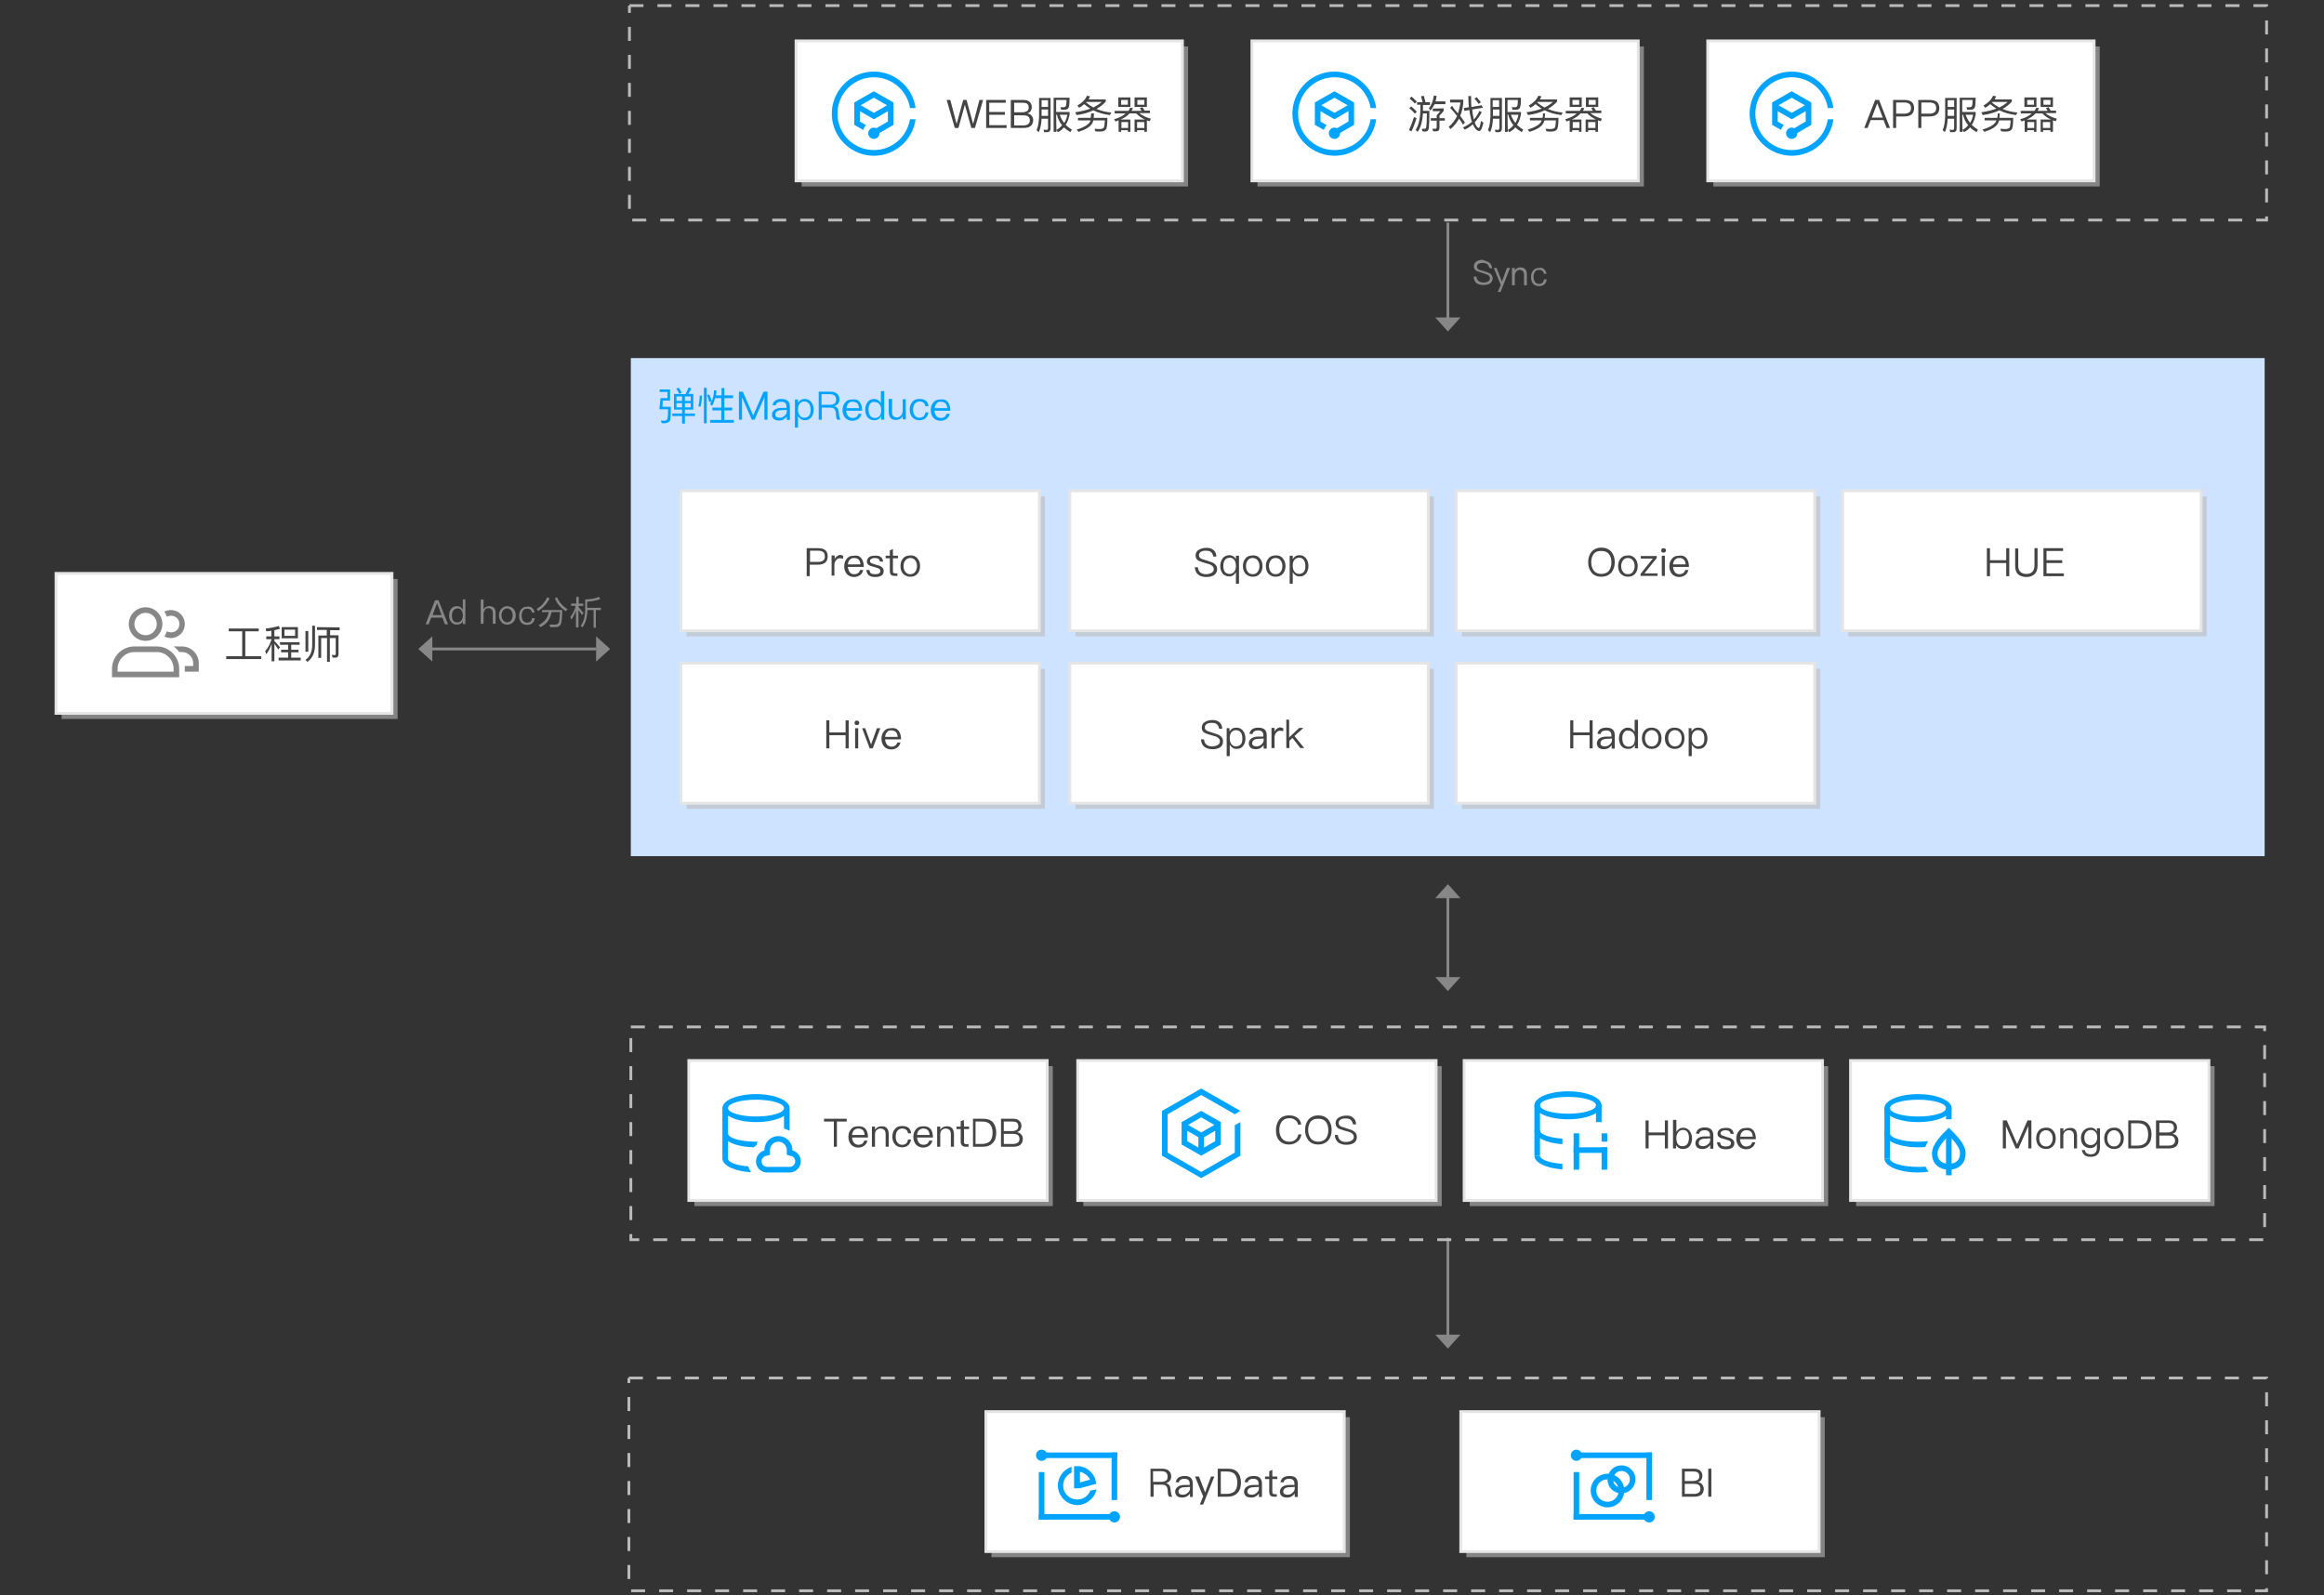 <?xml version="1.0" encoding="utf-8"?>
<!-- Generator: Adobe Illustrator 22.1.0, SVG Export Plug-In . SVG Version: 6.00 Build 0)  -->
<svg version="1.1" id="图层_1" xmlns="http://www.w3.org/2000/svg" xmlns:xlink="http://www.w3.org/1999/xlink" x="0px" y="0px"
	 viewBox="0 0 830 569.8" style="enable-background:new 0 0 830 569.8;" xml:space="preserve">
<rect x="0" y="0" width="830" height="569.8" fill="#333333" stroke="none"/>
<style type="text/css">
	.st0{display:none;fill:none;stroke:#999999;}
	.st1{fill:none;stroke:#BABABA;stroke-dasharray:5;}
	.st2{opacity:0.6;fill:#BBBBBB;enable-background:new    ;}
	.st3{fill:#FFFFFF;stroke:#E5E5E5;}
	.st4{fill:#00A4FF;}
	.st5{enable-background:new    ;}
	.st6{fill:#444444;}
	.st7{fill:#CEE3FF;}
	.st8{fill:#00A3FF;}
	.st9{fill:#878787;}
	.st10{fill:none;stroke:#878787;stroke-miterlimit:10;}
	.st11{clip-path:url(#SVGID_2_);fill:none;stroke:#00A3FF;stroke-width:2;stroke-miterlimit:10;}
	.st12{fill:#FFFFFF;}
</style>
<path class="st0" d="M0-14.2L0-14.2"/>
<g id="middlegroup" transform="translate(0,0)">
</g>
<g>
	<path class="st1" d="M224.8,2h584.7v76.6H224.8V2"/>
	<g>
		<g>
			<g>
				<rect x="286.3" y="16.6" class="st2" width="138" height="50"/>
				<rect x="284.3" y="14.6" class="st3" width="138" height="50"/>
			</g>
			<g transform="translate(20 9)">
				<g>
					<path class="st4" d="M292.1,44.6c-7.2,0-13-5.8-13-13s5.8-13,13-13c6.4,0,11.9,4.7,12.9,11h2c-1.1-8.2-8.7-14-16.9-12.9
						c-8.2,1.1-14,8.7-12.9,16.9s8.7,14,16.9,12.9c6.7-0.9,12-6.2,12.9-12.9h-2C303.9,40,298.5,44.6,292.1,44.6z M299.1,27.6l-7-4
						l-7,4v8l3.2,1.8c0.2-0.6,0.5-1.2,1-1.7l-2.2-1.3v-3.7l5,2.9l5-2.9v3.7l-4.1,2.4c-1-0.5-2.2-0.1-2.7,0.9s-0.1,2.2,0.9,2.7
						s2.2,0.1,2.7-0.9c0.1-0.3,0.2-0.6,0.2-0.9v-0.1l5-2.9V27.6L299.1,27.6z M292.1,31.3l-4.7-2.7l4.7-2.7l4.7,2.7L292.1,31.3z"/>
				</g>
				<g class="st5">
					<path class="st6" d="M319.4,26.7l2.2,8.4h0.1l2.3-8.4h1.2l2.3,8.4h0.1l2.2-8.4h1.3l-2.9,10h-1.3l-2.3-8.3l0,0l-2.3,8.3H321
						l-2.9-10C318.1,26.7,319.4,26.7,319.4,26.7z"/>
					<path class="st6" d="M339.2,26.7v1h-5.9V31h5.6v1h-5.6v3.7h6.2v1h-7.3v-10H339.2z"/>
					<path class="st6" d="M345.5,26.7c0.9,0,1.7,0.2,2.2,0.7c0.5,0.4,0.8,1.1,0.8,1.8c0,0.6-0.2,1.1-0.4,1.5
						c-0.3,0.4-0.7,0.6-1.2,0.8c0.7,0.1,1.2,0.4,1.5,0.8c0.4,0.4,0.6,1,0.6,1.6c0,1-0.4,1.7-1,2.2c-0.6,0.4-1.4,0.6-2.4,0.6H341v-10
						C341,26.7,345.5,26.7,345.5,26.7z M342.2,31.1h3c0.7,0,1.2-0.2,1.6-0.4c0.4-0.3,0.6-0.7,0.6-1.3c0-0.6-0.2-1-0.5-1.3
						s-0.9-0.4-1.6-0.4h-3.1V31.1z M342.2,35.8h3.2c0.7,0,1.2-0.1,1.7-0.4c0.5-0.3,0.7-0.8,0.7-1.4s-0.2-1.1-0.6-1.4
						c-0.4-0.3-1-0.4-1.8-0.4h-3.2L342.2,35.8L342.2,35.8z"/>
					<path class="st6" d="M351,38.2l-0.8-0.7c0.6-1.3,0.8-2.9,0.9-4.8V26h4.1v10.9c0,0.8-0.4,1.3-1.2,1.3h-1.1l-0.2-0.9
						c0.4,0,0.7,0.1,1.1,0.1s0.5-0.3,0.5-0.8v-3.2H352C351.9,35.3,351.6,36.9,351,38.2z M354.3,26.8H352v2.4h2.3V26.8z M352,32.4
						h2.3v-2.3H352V32.4z M357.3,38.1h-1V25.9h5.7c0,1.7-0.1,2.9-0.3,3.4c-0.2,0.6-0.7,0.9-1.6,0.9H359l-0.3-0.9c0.2,0,0.5,0,0.9,0
						c0.3,0,0.6,0,0.7-0.1c0.2-0.1,0.3-0.2,0.4-0.4c0.1-0.3,0.2-1,0.2-2.1h-3.7V31h4.8v0.9c-0.3,1.4-0.7,2.7-1.4,3.7
						c0.6,0.6,1.4,1.2,2.2,1.7l-0.5,0.9c-0.9-0.5-1.7-1.1-2.3-1.7c-0.6,0.7-1.3,1.3-2.2,1.7l-0.5-0.8c0.8-0.4,1.5-1,2-1.7
						c-0.9-1.1-1.5-2.3-1.8-3.7h-0.3L357.3,38.1L357.3,38.1z M360.1,34.9c0.5-0.8,0.9-1.8,1.1-2.9h-2.7
						C358.8,33,359.3,34,360.1,34.9z"/>
					<path class="st6" d="M369.3,25.4c-0.2,0.4-0.3,0.7-0.5,1.1h6.1v0.8c-0.9,1-2,1.9-3.3,2.6c1.6,0.7,3.3,1.1,5.3,1.3l-0.5,0.9
						c-2.2-0.3-4.2-0.8-5.9-1.7c-1.7,0.8-3.7,1.4-6,1.7l-0.5-1c2-0.3,3.8-0.7,5.4-1.3c-0.8-0.5-1.5-1-2.2-1.6
						c-0.5,0.5-1.1,0.9-1.8,1.3l-0.6-0.8c1.7-1,2.8-2.1,3.4-3.5L369.3,25.4z M370.7,31.5c0,0.6-0.1,1.1-0.1,1.6h4.9
						c0,2.4-0.2,3.8-0.6,4.2c-0.4,0.5-1.1,0.7-2.1,0.7c-0.4,0-1,0-1.6-0.1l-0.3-0.9l1.7,0.1c0.8,0,1.4-0.2,1.6-0.5s0.3-1.2,0.4-2.6
						h-4.1c-0.1,0.4-0.3,0.7-0.4,1c-0.7,1.3-2.4,2.3-4.9,3.1l-0.7-0.8c2.3-0.7,3.8-1.5,4.6-2.5c0.2-0.3,0.3-0.5,0.4-0.8H365v-0.9
						h4.5c0.1-0.5,0.2-1,0.2-1.6C369.7,31.5,370.7,31.5,370.7,31.5z M373.5,27.4h-5.4l-0.2,0.2c0.8,0.7,1.7,1.3,2.6,1.8
						C371.6,28.8,372.6,28.2,373.5,27.4z"/>
					<path class="st6" d="M383,30.6c0.3-0.4,0.5-0.7,0.6-1.1l1,0.1c-0.1,0.4-0.3,0.7-0.5,1h3.6c-0.2-0.3-0.4-0.7-0.6-1l0.9-0.3
						c0.3,0.4,0.5,0.8,0.8,1.2h1.9v0.9h-3.8c0.9,0.8,2.3,1.5,4.1,2l-0.4,0.9c-0.4-0.1-0.7-0.2-1-0.3v4.1h-0.9v-0.6h-2.6v0.6h-0.9
						v-4.4h3.7c-1.3-0.6-2.4-1.4-3.1-2.2h-2.4c-0.8,0.9-1.8,1.6-3.2,2.2h3.5v4.4h-0.9v-0.6h-2.4v0.6h-0.9V34
						c-0.4,0.1-0.8,0.3-1.1,0.4l-0.5-0.8c1.8-0.5,3.2-1.2,4.1-2.1h-3.9v-0.9C378.1,30.6,383,30.6,383,30.6z M383.7,25.8v3.4h-4.3
						v-3.4H383.7z M382.8,26.7h-2.4v1.7h2.4V26.7z M382.9,36.7v-2.1h-2.4v2.1H382.9z M389.6,25.8v3.4h-4.4v-3.4H389.6z M388.7,36.7
						v-2.1h-2.6v2.1H388.7z M388.7,26.7h-2.5v1.7h2.5V26.7z"/>
				</g>
			</g>
		</g>
		<g>
			<g>
				<rect x="449.1" y="16.6" class="st2" width="138" height="50"/>
				<rect x="447.1" y="14.6" class="st3" width="138" height="50"/>
			</g>
			<g transform="translate(20 9)">
				<g>
					<path class="st4" d="M456.6,44.6c-7.2,0-13-5.8-13-13s5.8-13,13-13c6.4,0,11.9,4.7,12.9,11h2c-1.1-8.2-8.7-14-16.9-12.9
						s-14,8.7-12.9,16.9s8.7,14,16.9,12.9c6.7-0.9,12-6.2,12.9-12.9h-2C468.5,40,463,44.6,456.6,44.6z M463.6,27.6l-7-4l-7,4v8
						l3.2,1.8c0.2-0.6,0.5-1.2,1-1.7l-2.2-1.3v-3.7l5,2.9l5-2.9v3.7l-4.1,2.4c-1-0.5-2.2-0.1-2.7,0.9s-0.1,2.2,0.9,2.7
						s2.2,0.1,2.7-0.9c0.1-0.3,0.2-0.6,0.2-0.9v-0.1l5-2.9V27.6z M456.6,31.3l-4.7-2.7l4.7-2.7l4.7,2.7L456.6,31.3z"/>
				</g>
				<g class="st5">
					<path class="st6" d="M485.9,33.2c-0.5,1.7-1.1,3.3-1.8,4.7l-0.9-0.4c0.7-1.5,1.3-3.1,1.8-4.7L485.9,33.2z M486,30.9l-0.7,0.7
						c-0.5-0.6-1.1-1.3-2-1.9L484,29C484.8,29.7,485.5,30.3,486,30.9z M486,27.3l-0.7,0.7c-0.5-0.6-1.1-1.2-1.9-1.8l0.7-0.7
						C484.8,26.1,485.5,26.7,486,27.3z M486.1,28.5v-1h2c-0.2-0.8-0.4-1.5-0.6-2.1l1-0.2c0.2,0.7,0.4,1.4,0.6,2.3h1.6v1h-2.5v1
						c0,0.4,0,0.7,0,1.1h2.3c0,3.3-0.1,5.3-0.2,6.1c-0.1,0.9-0.5,1.3-1.3,1.3c-0.2,0-0.5,0-1-0.1l-0.2-0.9c0.4,0,0.8,0,1.1,0
						c0.3,0,0.4-0.3,0.5-0.8s0.2-2.1,0.2-4.7h-1.4c-0.2,2.9-0.8,5.1-1.9,6.6l-0.7-0.7c1.1-1.7,1.7-4.3,1.7-8v-1h-1.2V28.5z
						 M490.9,30.5l-0.6-0.8c0.9-1.1,1.5-2.6,1.8-4.6l1,0.2c-0.1,0.7-0.3,1.3-0.4,1.9h3.5v1h-3.8C491.8,29.1,491.4,29.9,490.9,30.5z
						 M495.6,29.7v0.9c-0.4,0.6-0.9,1.1-1.5,1.7v0.9h1.9v0.9h-1.9v2.5c0,0.9-0.4,1.3-1.1,1.3h-1.2l-0.2-0.9c0.3,0,0.7,0,1.1,0
						c0.3,0,0.4-0.3,0.4-0.7v-2.2H491v-0.9h2.1v-1c0.6-0.6,1-1.2,1.3-1.5h-2.7v-0.9L495.6,29.7L495.6,29.7z"/>
					<path class="st6" d="M500.7,31.5c0.4-1.2,0.7-2.5,0.9-3.9h-3.7v-1h4.7v0.9c-0.1,1.8-0.5,3.5-1.1,4.9c0.6,0.8,1.2,1.6,1.7,2.4
						l-0.7,0.7c-0.4-0.7-0.9-1.4-1.4-2.1c-0.8,1.4-1.8,2.7-3.1,3.7l-0.6-0.8c1.3-1.1,2.3-2.4,3-3.9c-0.8-1-1.6-1.9-2.5-2.9l0.7-0.7
						C499.2,29.8,500,30.7,500.7,31.5z M509.6,29.5l-3.8,0.6c0.1,0.7,0.1,1.3,0.2,1.8c0.1,0.7,0.3,1.2,0.4,1.8
						c0.8-0.9,1.4-1.9,2-3.1l0.8,0.5c-0.8,1.4-1.6,2.6-2.5,3.6c0.1,0.3,0.2,0.5,0.3,0.8c0.4,0.8,0.8,1.2,1.2,1.2
						c0.2-0.1,0.5-0.9,0.7-2.5l0.9,0.6c-0.2,0.8-0.4,1.5-0.6,2c-0.3,0.7-0.6,1-0.9,1c-0.6,0-1.1-0.4-1.7-1.3
						c-0.2-0.3-0.4-0.7-0.6-1.1c-0.9,0.8-1.9,1.5-2.9,1.9l-0.6-0.8c1.2-0.5,2.2-1.1,3.2-2c-0.2-0.6-0.4-1.2-0.5-1.8
						c-0.2-0.7-0.3-1.5-0.4-2.4l-1.8,0.3l-0.2-1l1.8-0.3c-0.1-1.2-0.2-2.5-0.2-4h1c0,1.4,0,2.7,0.1,3.9l3.7-0.6L509.6,29.5z
						 M508.9,27.5l-0.8,0.6c-0.4-0.6-0.9-1.2-1.5-1.9l0.8-0.5C508,26.4,508.5,27,508.9,27.5z"/>
					<path class="st6" d="M512.2,38.2l-0.8-0.7c0.6-1.3,0.8-2.9,0.9-4.8V26h4.1v10.9c0,0.8-0.4,1.3-1.2,1.3h-1.1l-0.2-0.9
						c0.4,0,0.7,0.1,1.1,0.1c0.3,0,0.5-0.3,0.5-0.8v-3.2h-2.3C513.1,35.3,512.8,36.9,512.2,38.2z M515.4,26.8h-2.3v2.4h2.3V26.8z
						 M513.2,32.4h2.3v-2.3h-2.3V32.4z M518.5,38.1h-1V25.9h5.7c0,1.7-0.1,2.9-0.3,3.4c-0.2,0.6-0.7,0.9-1.6,0.9h-1.1l-0.3-0.9
						c0.2,0,0.5,0,0.9,0c0.3,0,0.6,0,0.7-0.1c0.2-0.1,0.3-0.2,0.4-0.4c0.1-0.3,0.2-1,0.2-2.1h-3.7V31h4.8v0.9
						c-0.3,1.4-0.7,2.7-1.4,3.7c0.6,0.6,1.4,1.2,2.2,1.7l-0.5,0.9c-0.9-0.5-1.7-1.1-2.3-1.7c-0.6,0.7-1.3,1.3-2.2,1.7l-0.5-0.8
						c0.8-0.4,1.5-1,2-1.7c-0.9-1.1-1.5-2.3-1.8-3.7h-0.3L518.5,38.1L518.5,38.1z M521.2,34.9c0.5-0.8,0.9-1.8,1.1-2.9h-2.7
						C520,33,520.5,34,521.2,34.9z"/>
					<path class="st6" d="M530.5,25.4c-0.2,0.4-0.3,0.7-0.5,1.1h6.1v0.8c-0.9,1-2,1.9-3.3,2.6c1.6,0.7,3.3,1.1,5.3,1.3l-0.5,0.9
						c-2.2-0.3-4.2-0.8-5.9-1.7c-1.7,0.8-3.7,1.4-6,1.7l-0.5-1c2-0.3,3.8-0.7,5.4-1.3c-0.8-0.5-1.5-1-2.2-1.6
						c-0.5,0.5-1.1,0.9-1.8,1.3l-0.6-0.8c1.7-1,2.8-2.1,3.4-3.5L530.5,25.4z M531.8,31.5c0,0.6-0.1,1.1-0.1,1.6h4.9
						c0,2.4-0.2,3.8-0.6,4.2c-0.4,0.5-1.1,0.7-2.1,0.7c-0.4,0-1,0-1.6-0.1L532,37l1.7,0.1c0.8,0,1.4-0.2,1.6-0.5
						c0.2-0.3,0.3-1.2,0.4-2.6h-4.1c-0.1,0.4-0.3,0.7-0.4,1c-0.7,1.3-2.4,2.3-4.9,3.1l-0.7-0.8c2.3-0.7,3.8-1.5,4.6-2.5
						c0.2-0.3,0.3-0.5,0.4-0.8h-4.2v-0.9h4.5c0.1-0.5,0.2-1,0.2-1.6C531.1,31.5,531.8,31.5,531.8,31.5z M534.6,27.4h-5.4l-0.2,0.2
						c0.8,0.7,1.7,1.3,2.6,1.8C532.8,28.8,533.8,28.2,534.6,27.4z"/>
					<path class="st6" d="M544.2,30.6c0.3-0.4,0.5-0.7,0.6-1.1l1,0.1c-0.1,0.4-0.3,0.7-0.5,1h3.6c-0.2-0.3-0.4-0.7-0.6-1l0.9-0.3
						c0.3,0.4,0.5,0.8,0.8,1.2h1.9v0.9H548c0.9,0.8,2.3,1.5,4.1,2l-0.4,0.9c-0.3-0.1-0.7-0.2-1-0.3v4.1h-0.9v-0.6h-2.6v0.6h-0.9
						v-4.4h3.7c-1.3-0.6-2.4-1.4-3.1-2.2h-2.4c-0.8,0.9-1.8,1.6-3.2,2.2h3.5v4.4h-0.9v-0.6h-2.4v0.6h-0.9V34
						c-0.4,0.1-0.8,0.3-1.1,0.4l-0.5-0.8c1.8-0.5,3.2-1.2,4.1-2.1h-3.9v-0.9C539.2,30.6,544.2,30.6,544.2,30.6z M544.9,25.8v3.4
						h-4.3v-3.4H544.9z M544,26.7h-2.4v1.7h2.4V26.7z M544.1,36.7v-2.1h-2.4v2.1H544.1z M550.8,25.8v3.4h-4.4v-3.4H550.8z
						 M549.8,36.7v-2.1h-2.6v2.1H549.8z M549.9,26.7h-2.5v1.7h2.5V26.7z"/>
				</g>
			</g>
		</g>
		<g>
			<g>
				<rect x="611.9" y="16.6" class="st2" width="138" height="50"/>
				<rect x="609.9" y="14.6" class="st3" width="138" height="50"/>
			</g>
			<g transform="translate(20 9)">
				<g>
					<path class="st4" d="M619.9,44.6c-7.2,0-13-5.8-13-13s5.8-13,13-13c6.4,0,11.9,4.7,12.9,11h2c-1.1-8.2-8.7-14-16.9-12.9
						s-14,8.7-12.9,16.9s8.7,14,16.9,12.9c6.7-0.9,12-6.2,12.9-12.9h-2C631.8,40,626.3,44.6,619.9,44.6z M626.9,27.6l-7-4l-7,4v8
						l3.2,1.8c0.2-0.6,0.5-1.2,1-1.7l-2.2-1.3v-3.7l5,2.9l5-2.9v3.7l-4.1,2.4c-1-0.5-2.2-0.1-2.7,0.9s-0.1,2.2,0.9,2.7
						s2.2,0.1,2.7-0.9c0.1-0.3,0.2-0.6,0.2-0.9v-0.1l5-2.9L626.9,27.6L626.9,27.6z M619.9,31.3l-4.7-2.7l4.7-2.7l4.7,2.7L619.9,31.3
						z"/>
				</g>
				<g class="st5">
					<path class="st6" d="M651.1,26.7l3.9,10h-1.2l-1.1-2.8h-4.6l-1.1,2.8h-1.2l3.9-10H651.1z M652.4,33l-1.9-5h-0.1l-1.9,5H652.4z"
						/>
					<path class="st6" d="M660.2,26.7c2.3,0,3.4,1,3.4,2.9c0,2-1.2,3-3.5,3h-2.9v4.1h-1.1v-10C656.1,26.7,660.2,26.7,660.2,26.7z
						 M657.2,31.6h2.9c0.8,0,1.4-0.2,1.8-0.5c0.4-0.3,0.6-0.8,0.6-1.5s-0.2-1.2-0.6-1.5c-0.4-0.3-1-0.5-1.8-0.5h-2.9V31.6z"/>
					<path class="st6" d="M669.2,26.7c2.3,0,3.4,1,3.4,2.9c0,2-1.2,3-3.5,3h-2.9v4.1h-1.1v-10C665.1,26.7,669.2,26.7,669.2,26.7z
						 M666.2,31.6h2.9c0.8,0,1.4-0.2,1.8-0.5c0.4-0.3,0.6-0.8,0.6-1.5s-0.2-1.2-0.6-1.5c-0.4-0.3-1-0.5-1.8-0.5h-2.9V31.6z"/>
					<path class="st6" d="M674.6,38.2l-0.8-0.7c0.6-1.3,0.8-2.9,0.9-4.8V26h4.1v10.9c0,0.8-0.4,1.3-1.2,1.3h-1.1l-0.2-0.9
						c0.4,0,0.7,0.1,1.1,0.1c0.4,0,0.5-0.3,0.5-0.8v-3.2h-2.3C675.5,35.3,675.2,36.9,674.6,38.2z M677.9,26.8h-2.3v2.4h2.3V26.8z
						 M675.6,32.4h2.3v-2.3h-2.3V32.4z M680.9,38.1h-1V25.9h5.7c0,1.7-0.1,2.9-0.3,3.4c-0.2,0.6-0.7,0.9-1.6,0.9h-1.1l-0.3-0.9
						c0.2,0,0.5,0,0.9,0c0.3,0,0.6,0,0.7-0.1c0.2-0.1,0.3-0.2,0.4-0.4c0.1-0.3,0.2-1,0.2-2.1h-3.7V31h4.8v0.9
						c-0.3,1.4-0.7,2.7-1.4,3.7c0.6,0.6,1.4,1.2,2.2,1.7l-0.5,0.9c-0.9-0.5-1.7-1.1-2.3-1.7c-0.6,0.7-1.3,1.3-2.2,1.7l-0.5-0.8
						c0.8-0.4,1.5-1,2-1.7c-0.9-1.1-1.5-2.3-1.8-3.7h-0.3L680.9,38.1L680.9,38.1z M683.6,34.9c0.5-0.8,0.9-1.8,1.1-2.9H682
						C682.4,33,682.9,34,683.6,34.9z"/>
					<path class="st6" d="M692.9,25.4c-0.2,0.4-0.3,0.7-0.5,1.1h6.1v0.8c-0.9,1-2,1.9-3.3,2.6c1.6,0.7,3.3,1.1,5.3,1.3l-0.5,0.9
						c-2.2-0.3-4.2-0.8-5.9-1.7c-1.7,0.8-3.7,1.4-6,1.7l-0.5-1c2-0.3,3.8-0.7,5.4-1.3c-0.8-0.5-1.5-1-2.2-1.6
						c-0.5,0.5-1.1,0.9-1.8,1.3l-0.6-0.8c1.7-1,2.8-2.1,3.4-3.5L692.9,25.4z M694.2,31.5c0,0.6-0.1,1.1-0.1,1.6h4.9
						c0,2.4-0.2,3.8-0.6,4.2c-0.4,0.5-1.1,0.7-2.1,0.7c-0.4,0-1,0-1.6-0.1l-0.3-0.9l1.7,0.1c0.8,0,1.4-0.2,1.6-0.5
						c0.2-0.3,0.3-1.2,0.4-2.6H694c-0.1,0.4-0.3,0.7-0.4,1c-0.7,1.3-2.4,2.3-4.9,3.1l-0.7-0.8c2.3-0.7,3.8-1.5,4.6-2.5
						c0.2-0.3,0.3-0.5,0.4-0.8h-4.2v-0.9h4.5c0.1-0.5,0.2-1,0.2-1.6C693.5,31.5,694.2,31.5,694.2,31.5z M697,27.4h-5.4l-0.2,0.2
						c0.8,0.7,1.7,1.3,2.6,1.8C695.2,28.8,696.2,28.2,697,27.4z"/>
					<path class="st6" d="M706.6,30.6c0.3-0.4,0.5-0.7,0.6-1.1l1,0.1c-0.1,0.4-0.3,0.7-0.5,1h3.6c-0.2-0.3-0.4-0.7-0.6-1l0.9-0.3
						c0.3,0.4,0.5,0.8,0.8,1.2h1.9v0.9h-3.8c0.9,0.8,2.3,1.5,4.1,2l-0.4,0.9c-0.4-0.1-0.7-0.2-1-0.3v4.1h-0.9v-0.6h-2.6v0.6h-0.9
						v-4.4h3.7c-1.3-0.6-2.4-1.4-3.1-2.2H707c-0.8,0.9-1.8,1.6-3.2,2.2h3.5v4.4h-0.9v-0.6H704v0.6h-0.9V34c-0.4,0.1-0.8,0.3-1.1,0.4
						l-0.5-0.8c1.8-0.5,3.2-1.2,4.1-2.1h-3.9v-0.9C701.7,30.6,706.6,30.6,706.6,30.6z M707.3,25.8v3.4H703v-3.4H707.3z M706.4,26.7
						H704v1.7h2.4V26.7z M706.5,36.7v-2.1h-2.4v2.1H706.5z M713.2,25.8v3.4h-4.4v-3.4H713.2z M712.2,36.7v-2.1h-2.6v2.1H712.2z
						 M712.3,26.7h-2.5v1.7h2.5V26.7z"/>
				</g>
			</g>
		</g>
	</g>
</g>
<g>
	<rect x="225.3" y="127.9" class="st7" width="583.5" height="177.9"/>
	<g transform="translate(10 10)">
		<g class="st5">
			<path class="st8" d="M226.6,135.3h3c0,2.4-0.1,3.9-0.2,4.6c-0.2,0.8-0.9,1.2-2.1,1.3c-0.3,0-0.7,0-1-0.1l-0.3-0.9
				c0.3,0,0.7,0.1,1,0.1c0.8,0,1.3-0.3,1.4-0.8c0.1-0.5,0.2-1.7,0.2-3.3h-3.1l0.4-4h2.5V130h-2.8v-0.9h3.7v4h-2.6L226.6,135.3z
				 M234.8,130.8c0.4-0.8,0.8-1.5,1.1-2.4l1,0.3c-0.3,0.8-0.7,1.4-1.1,2h1.8v5.6h-3v1.4h3.6v0.9h-3.6v2.7h-1v-2.7h-3.5v-0.9h3.5
				v-1.4h-2.9v-5.6L234.8,130.8L234.8,130.8z M233.5,130.3l-0.9,0.4c-0.3-0.7-0.7-1.4-1.1-1.9l0.9-0.3
				C232.8,129.1,233.2,129.7,233.5,130.3z M233.6,133.2v-1.6h-2v1.6H233.6z M233.6,134h-2v1.5h2V134z M234.6,133.2h2.1v-1.6h-2.1
				V133.2z M236.7,134h-2.1v1.5h2.1V134z"/>
			<path class="st8" d="M240.7,131.3c0,1.4-0.2,2.7-0.5,4l-0.8-0.2c0.3-1.2,0.5-2.5,0.5-3.8H240.7z M242.4,128.5v12.7h-1v-12.7
				H242.4z M244.2,133.3c0.5-1.2,0.8-2.5,0.8-3.9l0.9,0.1c0,0.6-0.1,1.1-0.2,1.7h2v-2.6h1v2.6h3.1v1h-3.1v3.4h2.8v1h-2.8v3.4h3.4v1
				h-8.5v-1h4v-3.4h-3.2v-1h3.2v-3.4h-2.2c-0.3,1-0.6,2-1.1,2.8l-0.7-0.7c0.2-0.3,0.3-0.6,0.4-0.9l-0.7,0.2
				c-0.2-0.9-0.5-1.7-0.8-2.5l0.7-0.2C243.7,131.6,243.9,132.4,244.2,133.3z"/>
			<path class="st8" d="M255.3,129.9l3.7,8.5l0,0l3.7-8.5h1.4v10H263v-8l0,0l-3.5,8h-1l-3.5-8l0,0v8h-1.1v-10H255.3z"/>
			<path class="st8" d="M271.5,133.3c0.4,0.5,0.6,1.1,0.6,2v4.7H271v-1.2c-0.3,0.4-0.7,0.7-1.1,1c-0.5,0.3-1.1,0.4-1.8,0.4
				c-0.7,0-1.3-0.2-1.7-0.5c-0.4-0.4-0.7-0.9-0.7-1.5c0-0.8,0.3-1.4,1-1.9c0.6-0.4,1.4-0.6,2.5-0.6h1.7v-0.4c0-1.2-0.6-1.8-1.9-1.8
				c-0.5,0-1,0.1-1.3,0.3c-0.4,0.2-0.6,0.6-0.7,1l-1.1-0.1c0.2-0.8,0.5-1.3,1.1-1.7c0.5-0.3,1.2-0.5,2.1-0.5
				C270.2,132.5,271,132.8,271.5,133.3z M269.3,136.5c-1.6,0-2.4,0.6-2.4,1.6c0,0.3,0.1,0.6,0.4,0.8s0.6,0.3,1.1,0.3
				c0.7,0,1.3-0.2,1.8-0.7c0.5-0.4,0.8-0.9,0.8-1.5v-0.6L269.3,136.5z"/>
			<path class="st8" d="M279.8,133.7c0.5,0.7,0.8,1.6,0.8,2.7c0,1.1-0.3,1.9-0.8,2.6c-0.6,0.8-1.4,1.1-2.4,1.1s-1.8-0.5-2.4-1.5v4.1
				h-1.1v-10h1.1v1.2c0.5-0.9,1.3-1.4,2.4-1.4C278.4,132.5,279.2,132.9,279.8,133.7z M275.5,134.3c-0.4,0.5-0.5,1.2-0.5,2v0.1
				c0,0.8,0.2,1.5,0.6,2s0.9,0.8,1.6,0.8c0.8,0,1.4-0.3,1.8-0.8s0.5-1.2,0.5-2.1c0-0.9-0.2-1.5-0.5-2c-0.4-0.6-1-0.9-1.8-0.9
				C276.5,133.4,275.9,133.7,275.5,134.3z"/>
			<path class="st8" d="M286.5,129.9c1,0,1.8,0.2,2.4,0.7s0.9,1.2,0.9,2.1c0,0.6-0.2,1.1-0.5,1.5s-0.8,0.7-1.4,0.9l0,0
				c1,0.2,1.5,0.8,1.6,1.8l0.2,1.5c0.1,0.6,0.2,1.1,0.5,1.5H289c-0.2-0.3-0.4-0.8-0.4-1.3l-0.1-1.3c-0.1-0.6-0.3-1-0.6-1.3
				c-0.3-0.3-0.8-0.4-1.4-0.4h-3v4.3h-1.1v-10H286.5z M283.4,134.6h3c0.7,0,1.3-0.2,1.7-0.5c0.4-0.3,0.5-0.8,0.5-1.4
				c0-0.6-0.2-1.1-0.5-1.4c-0.4-0.3-0.9-0.5-1.7-0.5h-3V134.6z"/>
			<path class="st8" d="M297.1,133.7c0.5,0.7,0.8,1.7,0.8,3h-5.7c0.1,0.8,0.3,1.4,0.7,1.9c0.4,0.4,0.9,0.7,1.6,0.7
				c0.6,0,1.1-0.2,1.4-0.4c0.3-0.3,0.5-0.6,0.7-1.1h1.1c-0.2,0.7-0.5,1.3-1,1.7c-0.6,0.5-1.4,0.8-2.3,0.8c-1,0-1.9-0.4-2.5-1
				c-0.6-0.7-1-1.6-1-2.8c0-1.1,0.3-2,0.9-2.7c0.6-0.8,1.4-1.1,2.5-1.1C295.7,132.5,296.6,132.9,297.1,133.7z M293,134.1
				c-0.4,0.4-0.6,1-0.7,1.7h4.5c-0.1-1.6-0.9-2.3-2.3-2.3C293.9,133.4,293.4,133.6,293,134.1z"/>
			<path class="st8" d="M305.8,129.7v10.2h-1.1v-1.2c-0.5,0.9-1.3,1.4-2.4,1.4s-1.9-0.4-2.5-1.1c-0.5-0.7-0.8-1.6-0.8-2.7
				c0-1.1,0.3-1.9,0.8-2.6c0.6-0.8,1.4-1.2,2.4-1.2s1.8,0.5,2.4,1.5v-4.3L305.8,129.7L305.8,129.7z M300.7,134.3
				c-0.4,0.5-0.5,1.2-0.5,2c0,0.9,0.2,1.6,0.5,2.1c0.4,0.6,1,0.9,1.8,0.9c0.7,0,1.3-0.3,1.7-0.8c0.4-0.5,0.5-1.2,0.5-2v-0.1
				c0-0.8-0.2-1.5-0.6-2s-0.9-0.8-1.6-0.8C301.7,133.4,301.1,133.7,300.7,134.3z"/>
			<path class="st8" d="M308.6,132.7v4.4c0,0.7,0.1,1.2,0.4,1.5s0.8,0.5,1.4,0.5c0.5,0,0.9-0.2,1.3-0.6c0.4-0.4,0.6-0.9,0.7-1.5
				v-4.4h1.1v7.2h-1.1v-1.1c-0.6,0.9-1.4,1.3-2.4,1.3c-1.8,0-2.6-1-2.6-3v-4.5h1.2V132.7z"/>
			<path class="st8" d="M320.6,133.1c0.6,0.4,0.9,1.1,1,2h-1.1c-0.1-0.6-0.3-1-0.7-1.3c-0.4-0.3-0.8-0.4-1.4-0.4
				c-0.7,0-1.3,0.3-1.7,0.8c-0.4,0.5-0.6,1.2-0.6,2.1c0,0.9,0.2,1.6,0.6,2.1s0.9,0.8,1.7,0.8c1.2,0,1.9-0.6,2.1-1.9h1.1
				c-0.2,0.9-0.5,1.6-1.1,2.1c-0.5,0.5-1.3,0.7-2.2,0.7c-1.1,0-1.9-0.4-2.5-1.1c-0.6-0.7-0.9-1.6-0.9-2.7s0.3-2,0.9-2.7
				c0.6-0.8,1.5-1.1,2.5-1.1C319.4,132.5,320.1,132.7,320.6,133.1z"/>
			<path class="st8" d="M328.6,133.7c0.5,0.7,0.8,1.7,0.8,3h-5.7c0.1,0.8,0.3,1.4,0.7,1.9c0.4,0.4,0.9,0.7,1.6,0.7
				c0.6,0,1.1-0.2,1.4-0.4c0.3-0.3,0.5-0.6,0.7-1.1h1.1c-0.2,0.7-0.5,1.3-1,1.7c-0.6,0.5-1.4,0.8-2.3,0.8c-1,0-1.9-0.4-2.5-1
				c-0.6-0.7-1-1.6-1-2.8c0-1.1,0.3-2,0.9-2.7c0.6-0.8,1.4-1.1,2.5-1.1C327.1,132.5,328,132.9,328.6,133.7z M324.5,134.1
				c-0.4,0.4-0.6,1-0.7,1.7h4.5c-0.1-1.6-0.9-2.3-2.3-2.3C325.4,133.4,324.8,133.6,324.5,134.1z"/>
		</g>
	</g>
	<g>
		<g>
			<rect x="245.2" y="177.3" class="st2" width="128" height="50"/>
			<rect x="243.2" y="175.3" class="st3" width="128" height="50"/>
		</g>
		<g transform="translate(20 9)">
			<g class="st5">
				<path class="st6" d="M272.2,186.8c2.3,0,3.4,1,3.4,2.9c0,2-1.2,3-3.5,3h-2.9v4.1h-1.1v-10H272.2z M269.3,191.7h2.9
					c0.8,0,1.4-0.2,1.8-0.5s0.6-0.8,0.6-1.5s-0.2-1.2-0.6-1.5s-1-0.5-1.8-0.5h-2.9V191.7z"/>
				<path class="st6" d="M281.1,189.5v1.1c-0.4-0.1-0.7-0.2-1.1-0.2c-0.6,0-1,0.2-1.4,0.7s-0.6,1-0.6,1.7v3.8h-1v-7.2h1.1v1.3
					c0.2-0.4,0.4-0.8,0.8-1c0.4-0.3,0.8-0.5,1.3-0.5C280.5,189.3,280.9,189.4,281.1,189.5z"/>
				<path class="st6" d="M287.7,190.5c0.5,0.7,0.8,1.7,0.8,3h-5.7c0.1,0.8,0.3,1.4,0.7,1.9s0.9,0.7,1.6,0.7c0.6,0,1.1-0.2,1.4-0.4
					c0.3-0.3,0.5-0.6,0.7-1.1h1.1c-0.2,0.7-0.5,1.3-1,1.7c-0.6,0.5-1.4,0.8-2.3,0.8c-1,0-1.9-0.4-2.5-1c-0.6-0.7-1-1.6-1-2.8
					c0-1.1,0.3-2,0.9-2.7c0.6-0.8,1.4-1.1,2.5-1.1C286.2,189.3,287.1,189.7,287.7,190.5z M283.5,190.9c-0.4,0.4-0.6,1-0.7,1.7h4.5
					c-0.1-1.6-0.9-2.3-2.3-2.3C284.4,190.3,283.9,190.5,283.5,190.9z"/>
				<path class="st6" d="M295.4,191.6h-1.1c-0.1-0.4-0.3-0.8-0.6-1c-0.3-0.2-0.8-0.3-1.3-0.3s-0.9,0.1-1.2,0.3
					c-0.3,0.2-0.5,0.4-0.5,0.8c0,0.3,0.2,0.6,0.6,0.8c0.3,0.1,0.8,0.3,1.5,0.5c0.9,0.2,1.5,0.4,1.9,0.7c0.6,0.4,0.9,0.9,0.9,1.5
					c0,1.5-1,2.2-3.1,2.2c-1.9,0-2.9-0.8-3.1-2.5h1.1c0.1,0.6,0.3,1,0.6,1.2c0.3,0.2,0.8,0.3,1.4,0.3c1.3,0,1.9-0.4,1.9-1.2
					c0-0.4-0.2-0.7-0.7-0.9c-0.2-0.1-0.8-0.3-1.5-0.5c-0.9-0.2-1.5-0.4-1.8-0.6c-0.6-0.3-0.8-0.8-0.8-1.4s0.3-1.1,0.8-1.5
					s1.2-0.5,2-0.5C294.2,189.3,295.2,190.1,295.4,191.6z"/>
				<path class="st6" d="M298.9,189.5h1.8v0.9h-1.8v4.6c0,0.3,0,0.5,0.2,0.6c0.1,0.1,0.3,0.2,0.5,0.2h0.9v0.9h-1.1
					c-0.6,0-1-0.2-1.3-0.5c-0.2-0.3-0.3-0.7-0.3-1.2v-4.6h-1.5v-0.9h1.5v-1.9l1.1-0.5L298.9,189.5L298.9,189.5z"/>
				<path class="st6" d="M307.7,190.5c0.6,0.7,0.9,1.6,0.9,2.7c0,1.1-0.3,2-0.9,2.7c-0.7,0.8-1.5,1.1-2.6,1.1s-1.9-0.4-2.6-1.1
					c-0.6-0.7-0.9-1.6-0.9-2.7c0-1.1,0.3-2,0.9-2.7c0.6-0.8,1.5-1.1,2.6-1.1C306.2,189.3,307.1,189.7,307.7,190.5z M303.3,191.2
					c-0.4,0.5-0.6,1.2-0.6,2s0.2,1.5,0.6,2c0.4,0.6,1,0.9,1.8,0.9s1.4-0.3,1.8-0.9c0.4-0.5,0.6-1.2,0.6-2s-0.2-1.5-0.6-2
					c-0.4-0.6-1.1-0.9-1.8-0.9S303.8,190.6,303.3,191.2z"/>
			</g>
		</g>
	</g>
	<g>
		<g>
			<rect x="660.1" y="177.3" class="st2" width="128" height="50"/>
			<rect x="658.1" y="175.3" class="st3" width="128" height="50"/>
		</g>
		<g transform="translate(20 9)">
			<g class="st5">
				<path class="st6" d="M690.7,186.8v4.3h5.8v-4.3h1.1v10h-1.1v-4.7h-5.8v4.7h-1.1v-10H690.7z"/>
				<path class="st6" d="M700.8,186.8v6.2c0,1,0.2,1.7,0.7,2.2s1.2,0.8,2.2,0.8s1.7-0.3,2.2-0.8c0.4-0.5,0.7-1.2,0.7-2.2v-6.2h1.1
					v6.2c0,1.3-0.3,2.3-1,3s-1.7,1.1-3,1.1s-2.3-0.4-3-1c-0.7-0.7-1-1.7-1-3v-6.2h1.1V186.8z"/>
				<path class="st6" d="M716.8,186.8v1h-5.9v3.3h5.6v1h-5.6v3.7h6.2v1h-7.3v-10H716.8z"/>
			</g>
		</g>
	</g>
	<g>
		<g>
			<rect x="384.1" y="177.3" class="st2" width="128" height="50"/>
			<rect x="382.1" y="175.3" class="st3" width="128" height="50"/>
		</g>
		<g transform="translate(20 9)">
			<g class="st5">
				<path class="st6" d="M413.3,187.4c0.7,0.5,1.1,1.3,1.1,2.4h-1.1c-0.1-0.7-0.4-1.3-0.8-1.6c-0.4-0.4-1.1-0.5-1.9-0.5
					c-0.7,0-1.3,0.1-1.7,0.4c-0.5,0.3-0.7,0.7-0.7,1.3c0,0.5,0.3,0.9,0.9,1.2c0.3,0.1,0.9,0.3,1.8,0.6c1.3,0.4,2.2,0.7,2.6,1
					c0.8,0.5,1.2,1.2,1.2,2.1c0,0.9-0.4,1.6-1.1,2.1s-1.6,0.7-2.8,0.7c-1.2,0-2.1-0.3-2.8-0.8c-0.8-0.6-1.2-1.5-1.3-2.7h1.1
					c0.1,0.9,0.4,1.5,0.9,1.9s1.1,0.6,2,0.6c0.8,0,1.5-0.2,2-0.5s0.8-0.7,0.8-1.3s-0.3-1.1-1-1.5c-0.3-0.2-1-0.4-2.1-0.7
					c-1.2-0.4-2-0.6-2.3-0.8c-0.8-0.4-1.1-1.1-1.1-1.9c0-0.9,0.4-1.6,1.1-2s1.5-0.7,2.5-0.7C411.7,186.6,412.6,186.8,413.3,187.4z"
					/>
				<path class="st6" d="M421.4,190.7v-1.2h1.1v10h-1.1v-4.1c-0.6,1-1.4,1.5-2.4,1.5s-1.8-0.4-2.4-1.1c-0.5-0.7-0.8-1.6-0.8-2.6
					c0-1.1,0.3-2,0.8-2.7c0.6-0.8,1.4-1.2,2.5-1.2C420.1,189.3,420.9,189.8,421.4,190.7z M417.4,191.1c-0.3,0.5-0.5,1.2-0.5,2
					c0,0.9,0.2,1.6,0.5,2.1c0.4,0.5,1,0.8,1.8,0.8c0.6,0,1.2-0.3,1.6-0.8s0.6-1.2,0.6-2v-0.1c0-0.8-0.2-1.5-0.5-2
					c-0.4-0.6-1-0.9-1.7-0.9C418.3,190.3,417.8,190.5,417.4,191.1z"/>
				<path class="st6" d="M430,190.5c0.6,0.7,0.9,1.6,0.9,2.7c0,1.1-0.3,2-0.9,2.7c-0.7,0.8-1.5,1.1-2.6,1.1s-1.9-0.4-2.6-1.1
					c-0.6-0.7-0.9-1.6-0.9-2.7c0-1.1,0.3-2,0.9-2.7c0.6-0.8,1.5-1.1,2.6-1.1C428.5,189.3,429.4,189.7,430,190.5z M425.6,191.2
					c-0.4,0.5-0.6,1.2-0.6,2s0.2,1.5,0.6,2c0.4,0.6,1,0.9,1.8,0.9s1.4-0.3,1.8-0.9c0.4-0.5,0.6-1.2,0.6-2s-0.2-1.5-0.6-2
					c-0.4-0.6-1.1-0.9-1.8-0.9C426.6,190.3,426,190.6,425.6,191.2z"/>
				<path class="st6" d="M438.2,190.5c0.6,0.7,0.9,1.6,0.9,2.7c0,1.1-0.3,2-0.9,2.7c-0.7,0.8-1.5,1.1-2.6,1.1s-1.9-0.4-2.6-1.1
					c-0.6-0.7-0.9-1.6-0.9-2.7c0-1.1,0.3-2,0.9-2.7c0.6-0.8,1.5-1.1,2.6-1.1C436.7,189.3,437.6,189.7,438.2,190.5z M433.8,191.2
					c-0.4,0.5-0.6,1.2-0.6,2s0.2,1.5,0.6,2c0.4,0.6,1,0.9,1.8,0.9s1.4-0.3,1.8-0.9c0.4-0.5,0.6-1.2,0.6-2s-0.2-1.5-0.6-2
					c-0.4-0.6-1.1-0.9-1.8-0.9C434.8,190.3,434.2,190.6,433.8,191.2z"/>
				<path class="st6" d="M446.5,190.5c0.5,0.7,0.8,1.6,0.8,2.7c0,1.1-0.3,1.9-0.8,2.6c-0.6,0.8-1.4,1.1-2.4,1.1s-1.8-0.5-2.4-1.5
					v4.1h-1.1v-10h1.1v1.2c0.5-0.9,1.3-1.4,2.4-1.4C445.1,189.3,445.9,189.7,446.5,190.5z M442.2,191.1c-0.4,0.5-0.5,1.2-0.5,2v0.1
					c0,0.8,0.2,1.5,0.6,2s0.9,0.8,1.6,0.8c0.8,0,1.4-0.3,1.8-0.8s0.5-1.2,0.5-2.1c0-0.9-0.2-1.5-0.5-2c-0.4-0.6-1-0.9-1.8-0.9
					C443.2,190.3,442.6,190.5,442.2,191.1z"/>
			</g>
		</g>
	</g>
	<g>
		<g>
			<rect x="245.2" y="238.9" class="st2" width="128" height="50"/>
			<rect x="243.2" y="236.9" class="st3" width="128" height="50"/>
		</g>
		<g transform="translate(20 9)">
			<g class="st5">
				<path class="st6" d="M276.2,248.3v4.3h5.8v-4.3h1.1v10H282v-4.7h-5.8v4.7h-1.1v-10L276.2,248.3L276.2,248.3z"/>
				<path class="st6" d="M286.6,248.6c0.2,0.1,0.3,0.3,0.3,0.6c0,0.2-0.1,0.4-0.3,0.6c-0.2,0.2-0.4,0.2-0.6,0.2s-0.4-0.1-0.6-0.2
					c-0.2-0.2-0.2-0.4-0.2-0.6c0-0.3,0.1-0.4,0.2-0.6c0.2-0.2,0.4-0.2,0.6-0.2S286.4,248.4,286.6,248.6z M286.5,251.1v7.2h-1.1v-7.2
					L286.5,251.1L286.5,251.1z"/>
				<path class="st6" d="M289,251.1l2.1,5.8l2.1-5.8h1.2l-2.7,7.2h-1.1l-2.7-7.2L289,251.1L289,251.1z"/>
				<path class="st6" d="M301,252.1c0.5,0.7,0.8,1.7,0.8,3h-5.7c0.1,0.8,0.3,1.4,0.7,1.9c0.4,0.4,0.9,0.7,1.6,0.7
					c0.6,0,1.1-0.2,1.4-0.4c0.3-0.3,0.5-0.6,0.7-1.1h1.1c-0.2,0.7-0.5,1.3-1,1.7c-0.6,0.5-1.4,0.8-2.3,0.8c-1,0-1.9-0.4-2.5-1
					c-0.6-0.7-1-1.6-1-2.8c0-1.1,0.3-2,0.9-2.7c0.6-0.8,1.4-1.1,2.5-1.1C299.5,250.9,300.4,251.3,301,252.1z M296.8,252.5
					c-0.4,0.4-0.6,1-0.7,1.7h4.5c-0.1-1.6-0.9-2.3-2.3-2.3C297.7,251.8,297.2,252,296.8,252.5z"/>
			</g>
		</g>
	</g>
	<g>
		<g>
			<rect x="522.1" y="177.3" class="st2" width="128" height="50"/>
			<rect x="520.1" y="175.3" class="st3" width="128" height="50"/>
		</g>
		<g transform="translate(20 9)">
			<g class="st5">
				<path class="st6" d="M555.5,188.1c0.8,1,1.2,2.2,1.2,3.7s-0.4,2.7-1.2,3.7c-0.9,1-2.1,1.5-3.6,1.5s-2.7-0.5-3.5-1.5
					s-1.2-2.2-1.2-3.7s0.4-2.7,1.2-3.7c0.9-1,2-1.5,3.6-1.5C553.4,186.6,554.6,187.1,555.5,188.1z M549.2,188.8
					c-0.6,0.8-0.9,1.8-0.9,3s0.3,2.2,0.9,3c0.6,0.8,1.6,1.2,2.7,1.2s2.1-0.4,2.7-1.1c0.6-0.8,0.9-1.8,0.9-3c0-1.3-0.3-2.3-0.9-3
					c-0.6-0.8-1.5-1.1-2.7-1.1S549.9,188,549.2,188.8z"/>
				<path class="st6" d="M564,190.5c0.6,0.7,0.9,1.6,0.9,2.7c0,1.1-0.3,2-0.9,2.7c-0.7,0.8-1.5,1.1-2.6,1.1s-1.9-0.4-2.6-1.1
					c-0.6-0.7-0.9-1.6-0.9-2.7c0-1.1,0.3-2,0.9-2.7c0.6-0.8,1.5-1.1,2.6-1.1C562.5,189.3,563.3,189.7,564,190.5z M559.6,191.2
					c-0.4,0.5-0.6,1.2-0.6,2s0.2,1.5,0.6,2c0.4,0.6,1,0.9,1.8,0.9s1.4-0.3,1.8-0.9c0.4-0.5,0.6-1.2,0.6-2s-0.2-1.5-0.6-2
					c-0.4-0.6-1.1-0.9-1.8-0.9C560.6,190.3,560,190.6,559.6,191.2z"/>
				<path class="st6" d="M571.7,189.5v0.8l-4.4,5.5h4.7v0.9h-6.1V196l4.4-5.5H566v-0.9h5.7V189.5z"/>
				<path class="st6" d="M574.7,187c0.2,0.1,0.3,0.3,0.3,0.6c0,0.2-0.1,0.4-0.3,0.6c-0.2,0.2-0.4,0.2-0.6,0.2s-0.4-0.1-0.6-0.2
					c-0.2-0.2-0.2-0.4-0.2-0.6c0-0.3,0.1-0.4,0.2-0.6c0.2-0.2,0.4-0.2,0.6-0.2S574.5,186.9,574.7,187z M574.6,189.5v7.2h-1.1v-7.2
					H574.6z"/>
				<path class="st6" d="M582.4,190.5c0.5,0.7,0.8,1.7,0.8,3h-5.7c0.1,0.8,0.3,1.4,0.7,1.9s0.9,0.7,1.6,0.7c0.6,0,1.1-0.2,1.4-0.4
					c0.3-0.3,0.5-0.6,0.7-1.1h1.1c-0.2,0.7-0.5,1.3-1,1.7c-0.6,0.5-1.4,0.8-2.3,0.8c-1,0-1.9-0.4-2.5-1c-0.6-0.7-1-1.6-1-2.8
					c0-1.1,0.3-2,0.9-2.7c0.6-0.8,1.4-1.1,2.5-1.1C580.9,189.3,581.8,189.7,582.4,190.5z M578.2,190.9c-0.4,0.4-0.6,1-0.7,1.7h4.5
					c-0.1-1.6-0.9-2.3-2.3-2.3C579.1,190.3,578.6,190.5,578.2,190.9z"/>
			</g>
		</g>
	</g>
	<g>
		<g>
			<rect x="384.1" y="238.9" class="st2" width="128" height="50"/>
			<rect x="382.1" y="236.9" class="st3" width="128" height="50"/>
		</g>
		<g transform="translate(20 9)">
			<g class="st5">
				<path class="st6" d="M415.4,248.9c0.7,0.5,1.1,1.3,1.1,2.4h-1.1c-0.1-0.7-0.4-1.3-0.8-1.6c-0.4-0.4-1.1-0.5-1.9-0.5
					c-0.7,0-1.3,0.1-1.7,0.4c-0.5,0.3-0.7,0.7-0.7,1.3c0,0.5,0.3,0.9,0.9,1.2c0.3,0.1,0.9,0.3,1.8,0.6c1.3,0.4,2.2,0.7,2.6,1
					c0.8,0.5,1.2,1.2,1.2,2.1c0,0.9-0.3,1.6-1,2.1s-1.6,0.7-2.8,0.7c-1.2,0-2.1-0.3-2.8-0.8c-0.8-0.6-1.2-1.5-1.3-2.7h1.1
					c0.1,0.9,0.4,1.5,0.9,1.9s1.1,0.6,2,0.6c0.8,0,1.5-0.2,2-0.5s0.8-0.7,0.8-1.3c0-0.6-0.3-1.1-1-1.5c-0.3-0.2-1-0.4-2.1-0.7
					c-1.2-0.4-2-0.6-2.3-0.8c-0.8-0.4-1.1-1.1-1.1-1.9c0-0.9,0.4-1.6,1.1-2s1.5-0.7,2.5-0.7C413.9,248.1,414.8,248.4,415.4,248.9z"
					/>
				<path class="st6" d="M424,252.1c0.5,0.7,0.8,1.6,0.8,2.7c0,1.1-0.3,1.9-0.8,2.6c-0.6,0.8-1.4,1.1-2.4,1.1s-1.8-0.5-2.4-1.5v4.1
					h-1.1v-10h1v1.2c0.5-0.9,1.3-1.4,2.4-1.4C422.6,250.9,423.4,251.3,424,252.1z M419.7,252.7c-0.4,0.5-0.5,1.2-0.5,2v0.1
					c0,0.8,0.2,1.5,0.6,2s0.9,0.8,1.6,0.8c0.8,0,1.4-0.3,1.8-0.8s0.5-1.2,0.5-2.1c0-0.9-0.2-1.5-0.5-2c-0.4-0.6-1-0.9-1.8-0.9
					C420.7,251.8,420.1,252.1,419.7,252.7z"/>
				<path class="st6" d="M431.8,251.7c0.4,0.5,0.6,1.1,0.6,2v4.7h-1.1v-1.2c-0.3,0.4-0.7,0.7-1.1,1c-0.5,0.3-1.1,0.4-1.8,0.4
					c-0.7,0-1.3-0.2-1.7-0.5c-0.4-0.4-0.7-0.9-0.7-1.5c0-0.8,0.3-1.4,1-1.9c0.6-0.4,1.4-0.6,2.5-0.6h1.7v-0.4c0-1.2-0.6-1.8-1.9-1.8
					c-0.5,0-1,0.1-1.3,0.3c-0.4,0.2-0.6,0.6-0.7,1l-1.1-0.1c0.2-0.8,0.5-1.3,1.1-1.7c0.5-0.3,1.2-0.5,2.1-0.5
					C430.5,250.9,431.3,251.2,431.8,251.7z M429.6,254.9c-1.6,0-2.4,0.6-2.4,1.6c0,0.3,0.1,0.6,0.4,0.8c0.3,0.2,0.6,0.3,1.1,0.3
					c0.7,0,1.3-0.2,1.8-0.7c0.5-0.4,0.8-0.9,0.8-1.5v-0.6L429.6,254.9z"/>
				<path class="st6" d="M438.3,251.1v1.1c-0.4-0.1-0.7-0.2-1.1-0.2c-0.6,0-1,0.2-1.4,0.7s-0.6,1-0.6,1.7v3.8h-1.1V251h1.1v1.3
					c0.2-0.4,0.4-0.8,0.8-1c0.4-0.3,0.8-0.5,1.3-0.5C437.7,250.9,438,251,438.3,251.1z"/>
				<path class="st6" d="M440.4,248.1v6.3l3.6-3.4h1.5l-3.2,2.9l3.5,4.3h-1.4l-2.8-3.6l-1.1,1v2.6h-1.1V248L440.4,248.1L440.4,248.1
					z"/>
			</g>
		</g>
	</g>
	<g>
		<g>
			<rect x="522.1" y="238.9" class="st2" width="128" height="50"/>
			<rect x="520.1" y="236.9" class="st3" width="128" height="50"/>
		</g>
		<g class="st5">
			<path class="st6" d="M561.9,257.3v4.3h5.8v-4.3h1.1v10h-1.1v-4.7h-5.8v4.7h-1.1v-10H561.9z"/>
			<path class="st6" d="M576.1,260.7c0.4,0.5,0.6,1.1,0.6,2v4.7h-1.1v-1.2c-0.3,0.4-0.7,0.7-1.1,1c-0.5,0.3-1.1,0.4-1.8,0.4
				s-1.3-0.2-1.7-0.5c-0.4-0.4-0.7-0.9-0.7-1.5c0-0.8,0.3-1.4,1-1.9c0.6-0.4,1.4-0.6,2.5-0.6h1.7v-0.4c0-1.2-0.6-1.8-1.9-1.8
				c-0.5,0-1,0.1-1.3,0.3c-0.4,0.2-0.6,0.6-0.7,1l-1.1-0.1c0.2-0.8,0.5-1.3,1.1-1.7c0.5-0.3,1.2-0.5,2.1-0.5
				C574.9,259.9,575.6,260.2,576.1,260.7z M574,263.9c-1.6,0-2.4,0.6-2.4,1.6c0,0.3,0.1,0.6,0.4,0.8c0.3,0.2,0.6,0.3,1.1,0.3
				c0.7,0,1.3-0.2,1.8-0.7c0.5-0.4,0.8-0.9,0.8-1.5v-0.6L574,263.9z"/>
			<path class="st6" d="M585,257.1v10.2h-1.1v-1.2c-0.5,0.9-1.3,1.4-2.4,1.4c-1.1,0-1.9-0.4-2.5-1.1c-0.5-0.7-0.8-1.6-0.8-2.7
				s0.3-1.9,0.8-2.6c0.6-0.8,1.4-1.2,2.4-1.2s1.8,0.5,2.4,1.5v-4.3L585,257.1L585,257.1z M579.9,261.7c-0.4,0.5-0.5,1.2-0.5,2
				c0,0.9,0.2,1.6,0.5,2.1c0.4,0.6,1,0.9,1.8,0.9c0.7,0,1.3-0.3,1.7-0.8c0.3-0.5,0.5-1.2,0.5-2v-0.1c0-0.8-0.2-1.5-0.6-2
				c-0.4-0.5-0.9-0.8-1.6-0.8C580.9,260.8,580.3,261.1,579.9,261.7z"/>
			<path class="st6" d="M592.5,261c0.6,0.7,0.9,1.6,0.9,2.7s-0.3,2-0.9,2.7c-0.7,0.8-1.5,1.1-2.6,1.1s-1.9-0.4-2.6-1.1
				c-0.6-0.7-0.9-1.6-0.9-2.7s0.3-2,0.9-2.7c0.6-0.8,1.5-1.1,2.6-1.1S591.9,260.3,592.5,261z M588.1,261.7c-0.4,0.5-0.6,1.2-0.6,2
				s0.2,1.5,0.6,2c0.4,0.6,1,0.9,1.8,0.9s1.4-0.3,1.8-0.9c0.4-0.5,0.6-1.2,0.6-2s-0.2-1.5-0.6-2c-0.4-0.6-1.1-0.9-1.8-0.9
				C589.2,260.8,588.6,261.1,588.1,261.7z"/>
			<path class="st6" d="M600.7,261c0.6,0.7,0.9,1.6,0.9,2.7s-0.3,2-0.9,2.7c-0.7,0.8-1.5,1.1-2.6,1.1s-1.9-0.4-2.6-1.1
				c-0.6-0.7-0.9-1.6-0.9-2.7s0.3-2,0.9-2.7c0.6-0.8,1.5-1.1,2.6-1.1S600.1,260.3,600.7,261z M596.4,261.7c-0.4,0.5-0.6,1.2-0.6,2
				s0.2,1.5,0.6,2c0.4,0.6,1,0.9,1.8,0.9s1.4-0.3,1.8-0.9c0.4-0.5,0.6-1.2,0.6-2s-0.2-1.5-0.6-2c-0.4-0.6-1.1-0.9-1.8-0.9
				C597.4,260.8,596.8,261.1,596.4,261.7z"/>
			<path class="st6" d="M609,261.1c0.5,0.7,0.8,1.6,0.8,2.7s-0.3,1.9-0.8,2.6c-0.6,0.8-1.4,1.1-2.4,1.1s-1.8-0.5-2.4-1.5v4.1h-1.1
				v-10h1v1.2c0.5-0.9,1.3-1.4,2.4-1.4C607.6,259.9,608.4,260.3,609,261.1z M604.7,261.7c-0.4,0.5-0.5,1.2-0.5,2v0.1
				c0,0.8,0.2,1.5,0.6,2c0.4,0.5,0.9,0.8,1.6,0.8c0.8,0,1.4-0.3,1.8-0.8c0.4-0.5,0.5-1.2,0.5-2.1s-0.2-1.5-0.5-2
				c-0.4-0.6-1-0.9-1.8-0.9C605.7,260.8,605.1,261.1,604.7,261.7z"/>
		</g>
	</g>
</g>
<g id="RectEndPoint14" transform="translate(18,311)">
	<rect x="4" y="-104.2" class="st2" width="120" height="50"/>
	<rect x="2" y="-106.2" class="st3" width="120" height="50"/>
	<g transform="translate(20 9)">
		<g>
			<g>
				<path class="st9" d="M14-101.1c2.2,0,4,1.8,4,4s-1.8,4-4,4s-4-1.8-4-4C10-99.3,11.8-101.1,14-101.1 M14-103.1c-3.3,0-6,2.7-6,6
					s2.7,6,6,6s6-2.7,6-6S17.3-103.1,14-103.1z"/>
				<path class="st9" d="M18-87.1c3.3,0,6,2.7,6,6v1H4v-1c0-3.3,2.7-6,6-6H18 M18-89.1h-8c-4.4,0-8,3.6-8,8v3h24v-3
					C26-85.5,22.4-89.1,18-89.1z"/>
				<path class="st9" d="M27-89.1h-3c0.8,0.6,1.4,1.2,2,2h1c2.2,0,4,1.8,4,4v1h-3c0,0.3,0,0.7,0,1v1h5v-3C33-86.4,30.3-89.1,27-89.1
					z"/>
				<path class="st9" d="M23-102.1c-0.8,0-1.6,0.2-2.3,0.6c0.4,0.6,0.7,1.2,0.9,1.8c1.4-0.8,3.3-0.3,4.1,1.1
					c0.8,1.4,0.3,3.3-1.1,4.1c-0.9,0.5-2,0.5-3,0c-0.2,0.6-0.5,1.2-0.9,1.8c0.7,0.4,1.5,0.6,2.3,0.6c2.8,0,5-2.2,5-5
					S25.8-102.1,23-102.1z"/>
			</g>
		</g>
	</g>
	<g class="st5">
		<path class="st6" d="M63.7-85.5v-1h10.7v1h-4.8v8.9h5.7v1H62.8v-1h5.7v-8.9H63.7z"/>
		<path class="st6" d="M78.9-83.7v-2c-0.6,0.1-1.2,0.2-1.8,0.2l-0.2-1c1.8-0.2,3.3-0.5,4.7-0.9l0.4,1c-0.6,0.2-1.3,0.3-2,0.5v2.2
			h1.8v1H80v0.7c0.7,0.6,1.3,1.4,2,2.2L81.4-79c-0.6-0.9-1.1-1.6-1.4-2.1v6.3h-1V-81c-0.5,1.4-1.1,2.6-1.9,3.7l-0.4-1.1
			c1.1-1.2,1.8-2.7,2.3-4.3h-1.9v-1C77.1-83.7,78.9-83.7,78.9-83.7z M89-81.6v0.9h-3v1.8h2.6v0.9H86v1.9h3.4v1h-7.9v-1h3.4V-78h-2.5
			v-0.9h2.5v-1.8H82v-0.9C82-81.6,89-81.6,89-81.6z M88.4-87v4h-5.8v-4H88.4z M87.4-86.1h-3.8v2.2h3.8V-86.1z"/>
		<path class="st6" d="M94.5-87.5v6.8c0,2.8-0.9,4.8-2.7,6.1l-0.7-0.7c1.6-1.1,2.4-2.9,2.4-5.4v-6.8H94.5z M92.1-85.6v7.4h-1v-7.4
			H92.1z M103.3-86.9v1h-3.4v1.8h3v6.8c0,0.8-0.4,1.2-1.1,1.2h-1l-0.3-1l1,0.1c0.3,0,0.4-0.2,0.4-0.5v-5.6h-2.1v8.5h-1v-8.5h-2.1
			v7.1h-1v-8h3v-2h-3.5v-1L103.3-86.9L103.3-86.9z"/>
	</g>
</g>
<g>
	<title>Product Icons【32】</title>
	<g id="_编组__1_">
	</g>
</g>
<g id="textgroup" transform="translate(0,0)">
</g>
<g id="assistantgroup" transform="translate(0,0)">
</g>
<g>
	<g class="st5">
		<path class="st9" d="M156.6,214.4l3.4,8.6h-1.1l-0.9-2.4h-4l-0.9,2.4H152l3.4-8.6H156.6z M157.7,219.7l-1.6-4.3l0,0l-1.6,4.3
			H157.7z"/>
		<path class="st9" d="M166.2,214.2v8.7h-0.9v-1c-0.4,0.8-1.1,1.2-2.1,1.2c-0.9,0-1.6-0.3-2.1-1c-0.5-0.6-0.7-1.4-0.7-2.3
			c0-0.9,0.2-1.7,0.7-2.3c0.5-0.7,1.2-1,2.1-1c0.9,0,1.6,0.4,2.1,1.3v-3.7h0.9V214.2z M161.9,218.1c-0.3,0.4-0.5,1-0.5,1.7
			s0.1,1.3,0.4,1.8c0.3,0.5,0.8,0.7,1.5,0.7c0.6,0,1.1-0.2,1.5-0.7c0.3-0.4,0.5-1,0.5-1.7v-0.1c0-0.7-0.2-1.3-0.5-1.8
			s-0.8-0.7-1.4-0.7C162.8,217.4,162.2,217.6,161.9,218.1z"/>
		<path class="st9" d="M172.7,214.2v3.5c0.2-0.4,0.5-0.7,0.9-0.9c0.3-0.2,0.7-0.3,1.1-0.3c0.7,0,1.3,0.2,1.7,0.6
			c0.4,0.4,0.6,1,0.6,1.8v3.9h-1V219c0-0.6-0.1-1-0.4-1.3c-0.3-0.3-0.7-0.5-1.2-0.5s-0.9,0.2-1.2,0.6c-0.3,0.4-0.5,0.9-0.5,1.5v3.5
			h-1v-8.7L172.7,214.2L172.7,214.2z"/>
		<path class="st9" d="M183.4,217.5c0.5,0.6,0.8,1.4,0.8,2.3c0,0.9-0.3,1.7-0.8,2.3c-0.6,0.6-1.3,1-2.2,1s-1.7-0.3-2.2-1
			c-0.5-0.6-0.8-1.4-0.8-2.3c0-0.9,0.3-1.7,0.8-2.3c0.6-0.6,1.3-1,2.2-1C182.1,216.6,182.8,216.9,183.4,217.5z M179.6,218.1
			c-0.3,0.5-0.5,1-0.5,1.7s0.2,1.2,0.5,1.7c0.4,0.5,0.9,0.8,1.5,0.8s1.2-0.3,1.5-0.8s0.5-1,0.5-1.7s-0.2-1.3-0.5-1.7
			c-0.4-0.5-0.9-0.8-1.5-0.8C180.5,217.4,180,217.6,179.6,218.1z"/>
		<path class="st9" d="M190,217.1c0.5,0.4,0.8,0.9,0.9,1.7H190c-0.1-0.5-0.3-0.8-0.6-1.1c-0.3-0.2-0.7-0.3-1.2-0.3
			c-0.6,0-1.1,0.2-1.4,0.7c-0.3,0.4-0.5,1-0.5,1.8s0.2,1.4,0.5,1.8c0.3,0.4,0.8,0.7,1.4,0.7c1.1,0,1.7-0.5,1.8-1.6h1
			c-0.1,0.8-0.4,1.4-0.9,1.8c-0.5,0.4-1.1,0.6-1.8,0.6c-0.9,0-1.7-0.3-2.2-0.9c-0.5-0.6-0.7-1.4-0.7-2.3s0.2-1.7,0.7-2.3
			c0.5-0.7,1.3-1,2.2-1C188.9,216.6,189.5,216.7,190,217.1z"/>
		<path class="st9" d="M196.3,213.8c-0.6,1-1.1,1.8-1.7,2.4c-0.6,0.7-1.4,1.4-2.4,2.1l-0.5-0.8c0.8-0.5,1.6-1.1,2.2-1.8
			c0.6-0.7,1.1-1.5,1.6-2.4L196.3,213.8z M193.6,218.7v-0.8h7.2c0,1.5-0.1,2.7-0.2,3.6c-0.1,0.9-0.3,1.6-0.6,1.9
			c-0.3,0.3-0.7,0.5-1.3,0.6h-2.2l-0.2-0.9c0.7,0,1.4,0,2,0s1.1-0.3,1.3-0.8c0.2-0.6,0.3-1.8,0.4-3.7h-3c-0.3,1.3-0.7,2.4-1.2,3.1
			c-0.6,0.9-1.5,1.6-2.8,2.3l-0.6-0.7c1.1-0.6,1.9-1.3,2.5-2c0.5-0.7,0.9-1.6,1.1-2.7L193.6,218.7L193.6,218.7z M202.7,217.6
			l-0.6,0.7c-1.9-1.2-3.2-2.7-3.9-4.6l0.7-0.4C199.7,215.1,200.9,216.5,202.7,217.6z"/>
		<path class="st9" d="M206.6,224.1h-0.9V218c-0.4,1.2-0.9,2.3-1.6,3.3l-0.4-0.9c0.9-1.2,1.6-2.5,1.9-4H204v-0.8h1.8v-2.4h0.9v2.4
			h1.6v0.8h-1.6v0.6c0.6,0.6,1.1,1.2,1.7,2l-0.5,0.7c-0.5-0.7-0.9-1.3-1.3-1.8L206.6,224.1L206.6,224.1z M214.3,214
			c-1.4,0.5-2.9,0.8-4.6,0.9v2.2h4.9v0.8h-1.8v6.3H212v-6.3h-2.2v0.1c-0.1,2.6-0.7,4.6-1.8,6.1l-0.6-0.6c1-1.3,1.5-3.1,1.6-5.5v-3.9
			c1.8,0,3.5-0.3,5-0.9L214.3,214z"/>
	</g>
</g>
<g>
	<g class="st5">
		<path class="st9" d="M531.9,93.8c0.6,0.5,0.9,1.1,1,2h-1c-0.1-0.6-0.3-1.1-0.7-1.4s-0.9-0.5-1.6-0.5c-0.6,0-1.1,0.1-1.5,0.3
			c-0.4,0.2-0.6,0.6-0.6,1.1c0,0.4,0.2,0.8,0.7,1c0.2,0.1,0.7,0.3,1.6,0.5c1.1,0.3,1.9,0.6,2.2,0.8c0.7,0.4,1.1,1,1.1,1.8
			c0,0.7-0.3,1.3-0.9,1.8c-0.6,0.4-1.4,0.6-2.4,0.6s-1.8-0.2-2.4-0.6c-0.7-0.5-1-1.3-1.1-2.4h1c0.1,0.7,0.3,1.3,0.8,1.6
			c0.4,0.3,1,0.5,1.7,0.5s1.3-0.1,1.7-0.4s0.6-0.6,0.6-1.1s-0.3-1-0.9-1.3c-0.2-0.1-0.9-0.3-1.8-0.6c-1-0.3-1.7-0.6-2-0.7
			c-0.7-0.4-1-0.9-1-1.7c0-0.7,0.3-1.3,0.9-1.7c0.6-0.4,1.3-0.6,2.2-0.6C530.5,93.2,531.3,93.4,531.9,93.8z"/>
		<path class="st9" d="M534.5,95.7l1.9,4.9l1.8-4.9h1.1l-3.4,8.6h-1l1.1-2.5l-2.5-6.1H534.5z"/>
		<path class="st9" d="M545.3,98.1v3.8h-1v-3.7c0-1.2-0.6-1.8-1.6-1.8c-0.4,0-0.8,0.2-1.1,0.5s-0.5,0.8-0.6,1.3v3.7h-1v-6.2h1v0.9
			c0.2-0.3,0.5-0.6,0.8-0.8c0.3-0.2,0.7-0.3,1.1-0.3C544.6,95.5,545.3,96.4,545.3,98.1z"/>
		<path class="st9" d="M551.4,96.1c0.5,0.4,0.8,0.9,0.9,1.7h-0.9c-0.1-0.5-0.3-0.8-0.6-1.1c-0.3-0.2-0.7-0.3-1.2-0.3
			c-0.6,0-1.1,0.2-1.4,0.7c-0.3,0.4-0.5,1-0.5,1.8s0.2,1.4,0.5,1.8s0.8,0.7,1.4,0.7c1.1,0,1.7-0.5,1.8-1.6h1
			c-0.1,0.8-0.4,1.4-0.9,1.8s-1.1,0.6-1.8,0.6c-0.9,0-1.7-0.3-2.2-0.9s-0.7-1.4-0.7-2.3s0.2-1.7,0.7-2.3c0.5-0.7,1.3-1,2.2-1
			C550.3,95.5,550.9,95.7,551.4,96.1z"/>
	</g>
</g>
<g>
	<title>关系型数据库CDB</title>
</g>
<g>
	<polygon class="st9" points="154.4,227.3 149.4,231.8 154.4,236.3 	"/>
	<polygon class="st9" points="212.9,236.3 217.9,231.8 212.9,227.3 	"/>
	<line class="st10" x1="212.9" y1="231.8" x2="152.9" y2="231.8"/>
</g>
<g>
	<polygon class="st9" points="521.6,320.8 517.1,315.8 512.6,320.8 	"/>
	<polygon class="st9" points="512.6,349 517.1,354 521.6,349 	"/>
	<line class="st10" x1="517.1" y1="352.6" x2="517.1" y2="318.3"/>
</g>
<g>
	<polygon class="st9" points="512.6,113.4 517.1,118.4 521.6,113.4 	"/>
	<rect x="516.6" y="79.5" class="st9" width="1" height="36.4"/>
</g>
<g>
	<polygon class="st9" points="512.6,476.7 517.1,481.7 521.6,476.7 	"/>
	<rect x="516.6" y="442.1" class="st9" width="1" height="37.1"/>
</g>
<g>
	<path class="st1" d="M225.3,366.8h583.5v76H225.3V366.8"/>
	<g>
		<rect x="248" y="380.8" class="st2" width="128" height="50"/>
		<rect x="246" y="378.8" class="st3" width="128" height="50"/>
	</g>
	<g>
		<g>
			<rect x="662.9" y="380.8" class="st2" width="128" height="50"/>
			<rect x="660.9" y="378.8" class="st3" width="128" height="50"/>
		</g>
		<g>
			<g class="st5">
				<path class="st6" d="M716.7,400.2l3.7,8.5l0,0l3.7-8.5h1.4v10h-1.1v-8l0,0l-3.5,8h-1l-3.5-8l0,0v8h-1.1v-10H716.7z"/>
				<path class="st6" d="M733.3,403.9c0.6,0.7,0.9,1.6,0.9,2.7s-0.3,2-0.9,2.7c-0.7,0.8-1.5,1.1-2.6,1.1s-1.9-0.4-2.6-1.1
					c-0.6-0.7-0.9-1.6-0.9-2.7s0.3-2,0.9-2.7c0.6-0.8,1.5-1.1,2.6-1.1C731.8,402.7,732.7,403.1,733.3,403.9z M728.9,404.6
					c-0.4,0.5-0.6,1.2-0.6,2s0.2,1.5,0.6,2c0.4,0.6,1,0.9,1.8,0.9s1.4-0.3,1.8-0.9c0.4-0.5,0.6-1.2,0.6-2s-0.2-1.5-0.6-2
					c-0.4-0.6-1.1-0.9-1.8-0.9S729.4,404,728.9,404.6z"/>
				<path class="st6" d="M741.8,405.7v4.5h-1.1v-4.4c0-1.4-0.6-2.1-1.9-2.1c-0.5,0-0.9,0.2-1.3,0.5c-0.4,0.4-0.6,0.9-0.6,1.6v4.4
					h-1.1V403h1.1v1.1c0.3-0.4,0.6-0.7,1-0.9c0.4-0.2,0.8-0.3,1.3-0.3C740.9,402.7,741.8,403.7,741.8,405.7z"/>
				<path class="st6" d="M748.9,404.2V403h1.1v6.7c0,2.3-1.1,3.5-3.3,3.5c-1,0-1.7-0.2-2.2-0.6s-0.8-1-1-1.8h1.1
					c0.1,0.5,0.3,0.9,0.6,1.1s0.8,0.4,1.5,0.4c1.5,0,2.2-0.8,2.2-2.4v-1.3c-0.5,1-1.3,1.5-2.4,1.5c-1,0-1.8-0.4-2.4-1
					c-0.6-0.7-0.9-1.5-0.9-2.6s0.3-1.9,0.9-2.6c0.6-0.7,1.4-1.1,2.4-1.1C747.6,402.7,748.4,403.2,748.9,404.2z M745,404.4
					c-0.4,0.5-0.6,1.1-0.6,1.9s0.2,1.4,0.5,1.9c0.4,0.5,1,0.8,1.8,0.8c0.7,0,1.3-0.3,1.7-0.8s0.6-1.1,0.6-1.9s-0.2-1.5-0.6-1.9
					c-0.4-0.5-1-0.8-1.7-0.8C745.9,403.7,745.4,403.9,745,404.4z"/>
				<path class="st6" d="M757.6,403.9c0.6,0.7,0.9,1.6,0.9,2.7s-0.3,2-0.9,2.7c-0.7,0.8-1.5,1.1-2.6,1.1s-1.9-0.4-2.6-1.1
					c-0.6-0.7-0.9-1.6-0.9-2.7s0.3-2,0.9-2.7c0.6-0.8,1.5-1.1,2.6-1.1C756.1,402.7,757,403.1,757.6,403.9z M753.2,404.6
					c-0.4,0.5-0.6,1.2-0.6,2s0.2,1.5,0.6,2c0.4,0.6,1,0.9,1.8,0.9s1.4-0.3,1.8-0.9c0.4-0.5,0.6-1.2,0.6-2s-0.2-1.5-0.6-2
					c-0.4-0.6-1.1-0.9-1.8-0.9S753.7,404,753.2,404.6z"/>
				<path class="st6" d="M763.7,400.2c1.6,0,2.8,0.4,3.6,1.4c0.7,0.8,1.1,2.1,1.1,3.6s-0.4,2.8-1.2,3.6c-0.8,0.9-2,1.4-3.6,1.4h-3.5
					v-10H763.7z M761.3,409.2h2.1c1.3,0,2.3-0.4,2.9-1c0.6-0.7,0.9-1.7,0.9-3s-0.3-2.3-0.9-3c-0.6-0.7-1.6-1-2.9-1h-2.3v8H761.3z"/>
				<path class="st6" d="M774.5,400.2c0.9,0,1.7,0.2,2.2,0.7c0.5,0.4,0.8,1.1,0.8,1.8c0,0.6-0.2,1.1-0.4,1.5
					c-0.3,0.4-0.7,0.6-1.2,0.8c0.7,0.1,1.2,0.4,1.5,0.8c0.4,0.4,0.6,1,0.6,1.6c0,1-0.3,1.7-1,2.2c-0.6,0.4-1.4,0.6-2.4,0.6H770v-10
					H774.5z M771.2,404.5h3c0.7,0,1.2-0.2,1.6-0.4c0.4-0.3,0.6-0.7,0.6-1.3c0-0.6-0.2-1-0.5-1.3s-0.9-0.4-1.6-0.4h-3.1V404.5z
					 M771.2,409.2h3.2c0.7,0,1.2-0.1,1.7-0.4s0.7-0.8,0.7-1.4s-0.2-1.1-0.6-1.4c-0.4-0.3-1-0.4-1.8-0.4h-3.2L771.2,409.2
					L771.2,409.2z"/>
			</g>
		</g>
	</g>
	<g>
		<g>
			<rect x="524.9" y="380.8" class="st2" width="128" height="50"/>
			<rect x="522.9" y="378.8" class="st3" width="128" height="50"/>
		</g>
		<g>
			<g class="st5">
				<path class="st6" d="M588.8,400.2v4.3h5.8v-4.3h1.1v10h-1.1v-4.7h-5.8v4.7h-1.1v-10H588.8z"/>
				<path class="st6" d="M598.7,400v4.3c0.6-1,1.4-1.5,2.4-1.5s1.8,0.4,2.4,1.2c0.5,0.7,0.8,1.6,0.8,2.6c0,1.1-0.3,2-0.8,2.7
					c-0.6,0.8-1.4,1.1-2.5,1.1s-1.9-0.5-2.4-1.4v1.2h-1.1V400H598.7z M599.3,404.5c-0.4,0.5-0.6,1.2-0.6,2v0.1c0,0.8,0.2,1.5,0.5,2
					c0.4,0.6,1,0.8,1.7,0.8c0.8,0,1.4-0.3,1.8-0.9c0.3-0.5,0.5-1.2,0.5-2.1s-0.2-1.5-0.5-2c-0.4-0.6-1-0.8-1.8-0.8
					C600.2,403.7,599.7,403.9,599.3,404.5z"/>
				<path class="st6" d="M611.3,403.6c0.4,0.5,0.6,1.1,0.6,2v4.7h-1.1V409c-0.3,0.4-0.7,0.7-1.1,1c-0.5,0.3-1.1,0.4-1.8,0.4
					s-1.3-0.2-1.7-0.5c-0.4-0.4-0.7-0.9-0.7-1.5c0-0.8,0.3-1.4,1-1.9c0.6-0.4,1.4-0.6,2.5-0.6h1.7v-0.4c0-1.2-0.6-1.8-1.9-1.8
					c-0.5,0-1,0.1-1.3,0.3c-0.4,0.2-0.6,0.6-0.7,1l-1.1-0.1c0.2-0.8,0.5-1.3,1.1-1.7c0.5-0.3,1.2-0.5,2.1-0.5
					C610,402.7,610.8,403,611.3,403.6z M609.1,406.7c-1.6,0-2.4,0.6-2.4,1.6c0,0.3,0.1,0.6,0.4,0.8c0.3,0.2,0.6,0.3,1.1,0.3
					c0.7,0,1.3-0.2,1.8-0.7c0.5-0.4,0.8-0.9,0.8-1.5v-0.6L609.1,406.7z"/>
				<path class="st6" d="M619.2,405h-1.1c-0.1-0.4-0.3-0.8-0.6-1s-0.8-0.3-1.3-0.3s-0.9,0.1-1.2,0.3c-0.3,0.2-0.5,0.4-0.5,0.8
					c0,0.3,0.2,0.6,0.6,0.8c0.3,0.1,0.8,0.3,1.5,0.5c0.9,0.2,1.5,0.4,1.9,0.7c0.6,0.4,0.9,0.9,0.9,1.5c0,1.5-1,2.2-3.1,2.2
					c-1.9,0-2.9-0.8-3.1-2.5h1.1c0.1,0.6,0.3,1,0.6,1.2s0.8,0.3,1.4,0.3c1.3,0,1.9-0.4,1.9-1.2c0-0.4-0.2-0.7-0.7-0.9
					c-0.2-0.1-0.8-0.3-1.5-0.5c-0.9-0.2-1.5-0.4-1.8-0.6c-0.6-0.3-0.8-0.8-0.8-1.4s0.3-1.1,0.8-1.5s1.2-0.5,2-0.5
					C618,402.7,619,403.5,619.2,405z"/>
				<path class="st6" d="M626.3,403.9c0.5,0.7,0.8,1.7,0.8,3h-5.7c0.1,0.8,0.3,1.4,0.7,1.9s0.9,0.7,1.6,0.7c0.6,0,1.1-0.2,1.4-0.4
					c0.3-0.3,0.5-0.6,0.7-1.1h1.1c-0.2,0.7-0.5,1.3-1,1.7c-0.6,0.5-1.4,0.8-2.3,0.8c-1,0-1.9-0.4-2.5-1c-0.6-0.7-1-1.6-1-2.8
					c0-1.1,0.3-2,0.9-2.7c0.6-0.8,1.4-1.1,2.5-1.1C624.9,402.7,625.7,403.1,626.3,403.9z M622.2,404.3c-0.4,0.4-0.6,1-0.7,1.7h4.5
					c-0.1-1.6-0.9-2.3-2.3-2.3C623.1,403.7,622.6,403.9,622.2,404.3z"/>
			</g>
			<g>
				<g>
					<g>
						<path class="st4" d="M560,389.8c-6.6,0-12,2.2-12,5s5.4,5,12,5s12-2.2,12-5S566.6,389.8,560,389.8z M560,397.8
							c-5.5,0-10-1.3-10-3s4.5-3,10-3s10,1.3,10,3S565.5,397.8,560,397.8z"/>
					</g>
				</g>
				<rect x="548" y="394.8" class="st4" width="2" height="18"/>
				<rect x="570" y="394.8" class="st4" width="2" height="6"/>
				<rect x="562" y="404.8" class="st4" width="2" height="13"/>
				<rect x="562" y="409.8" class="st4" width="12" height="2"/>
				<rect x="572" y="409.8" class="st4" width="2" height="8"/>
				<rect x="572" y="404.8" class="st4" width="2" height="3"/>
				<g>
					<path class="st4" d="M558,406.7c-4.6-0.3-8-1.5-8-2.9h-2c0,2.5,4.3,4.5,10,4.9V406.7z"/>
				</g>
				<g>
					<path class="st4" d="M558,415.7c-4.6-0.3-8-1.5-8-2.9h-2c0,2.5,4.3,4.5,10,4.9V415.7z"/>
				</g>
			</g>
		</g>
	</g>
	<g>
		<g>
			<rect x="386.9" y="380.8" class="st2" width="128" height="50"/>
			<rect x="384.9" y="378.8" class="st3" width="128" height="50"/>
		</g>
		<g>
			<g class="st5">
				<path class="st6" d="M463.4,399.3c0.8,0.6,1.2,1.4,1.3,2.4h-1.1c-0.1-0.7-0.5-1.3-1.1-1.7c-0.5-0.4-1.2-0.6-2-0.6
					c-1.2,0-2.1,0.4-2.7,1.2c-0.6,0.8-0.9,1.8-0.9,3s0.3,2.2,0.9,3s1.5,1.2,2.7,1.2c0.8,0,1.5-0.2,2-0.6c0.6-0.4,1-1.1,1.2-2h1.1
					c-0.2,1.2-0.7,2.1-1.6,2.7c-0.8,0.6-1.7,0.9-2.8,0.9c-1.6,0-2.7-0.5-3.6-1.5c-0.8-0.9-1.1-2.1-1.1-3.6s0.4-2.7,1.1-3.7
					c0.8-1.1,2-1.6,3.6-1.6C461.7,398.4,462.6,398.7,463.4,399.3z"/>
				<path class="st6" d="M474.4,399.9c0.8,1,1.2,2.2,1.2,3.7s-0.4,2.7-1.2,3.7c-0.9,1-2.1,1.5-3.6,1.5s-2.7-0.5-3.5-1.5
					s-1.2-2.2-1.2-3.7s0.4-2.7,1.2-3.7c0.9-1,2-1.5,3.6-1.5C472.3,398.4,473.5,398.9,474.4,399.9z M468.1,400.6
					c-0.6,0.8-0.9,1.8-0.9,3s0.3,2.2,0.9,3s1.6,1.2,2.7,1.2s2.1-0.4,2.7-1.1c0.6-0.8,0.9-1.8,0.9-3c0-1.3-0.3-2.3-0.9-3
					c-0.6-0.8-1.5-1.1-2.7-1.1S468.8,399.8,468.1,400.6z"/>
				<path class="st6" d="M483.2,399.2c0.7,0.5,1.1,1.3,1.1,2.4h-1.1c-0.1-0.7-0.4-1.3-0.8-1.6c-0.4-0.4-1.1-0.5-1.9-0.5
					c-0.7,0-1.3,0.1-1.7,0.4c-0.5,0.3-0.7,0.7-0.7,1.3c0,0.5,0.3,0.9,0.9,1.2c0.3,0.1,0.9,0.3,1.8,0.6c1.3,0.4,2.2,0.7,2.6,1
					c0.8,0.5,1.2,1.2,1.2,2.1s-0.3,1.6-1,2.1s-1.6,0.7-2.8,0.7c-1.2,0-2.1-0.3-2.8-0.8c-0.8-0.6-1.2-1.5-1.3-2.7h1.1
					c0.1,0.9,0.4,1.5,0.9,1.9s1.1,0.6,2,0.6c0.8,0,1.5-0.2,2-0.5s0.8-0.7,0.8-1.3c0-0.6-0.3-1.1-1-1.5c-0.3-0.2-1-0.4-2.1-0.7
					c-1.2-0.4-2-0.6-2.3-0.8c-0.8-0.4-1.1-1.1-1.1-1.9c0-0.9,0.4-1.6,1.1-2s1.5-0.7,2.5-0.7C481.7,398.4,482.6,398.6,483.2,399.2z"
					/>
			</g>
			<g>
				<polygon class="st4" points="441,411.7 429,418.6 417,411.7 417,398 429,391.1 441,398 441,398 443,396.8 429,388.8 415,396.8 
					415,412.8 429,420.8 443,412.8 443,400.8 441,401.9 				"/>
				<path class="st4" d="M429,396.8l-7,4v8l7,4l7-4v-8L429,396.8z M428,409.9l-4-2.3v-3.7l4,2.3V409.9z M424.3,401.8l4.7-2.7
					l4.7,2.7l-4.7,2.7L424.3,401.8z M434,407.6l-4,2.3v-3.7l4-2.3V407.6z"/>
			</g>
		</g>
	</g>
	<g>
		<path class="st4" d="M270.6,407.8H270c-5.5,0-10-1.3-10-3v-6.3c2.2,1.4,5.8,2.3,10,2.3s7.9-0.9,10-2.2v4.5c0.7,0.2,1.4,0.5,2,0.8
			v-8.1c0-2.8-5.4-5-12-5s-12,2.2-12,5v18h2v-6.2c2,1.3,5.3,2.1,9.2,2.2c0.3-0.3,0.7-0.6,1.1-0.9
			C270.3,408.5,270.4,408.1,270.6,407.8z M270,392.8c5.5,0,10,1.3,10,3s-4.5,3-10,3s-10-1.4-10-3C260,394.1,264.5,392.8,270,392.8z
			 M260,413.8h-2c0,2.5,4.4,4.6,10.2,4.9c-0.4-0.7-0.7-1.4-1-2.1C263.1,416.3,260,415.2,260,413.8z M283,410.9v-0.1c0-2.8-2.2-5-5-5
			s-5,2.2-5,5v0.1c-2.1,0.6-3.4,2.8-2.9,4.9c0.5,1.8,2,3,3.9,3h8c2.2,0,4-1.8,4-4C286,413,284.8,411.4,283,410.9z M282,416.8h-8
			c-1.1,0-2-0.9-2-2c0-0.9,0.6-1.7,1.5-1.9l1.5-0.4v-1.8c0-1.6,1.4-2.9,3-2.9s2.9,1.3,3,2.9v1.8l1.5,0.4c0.9,0.2,1.5,1,1.5,1.9
			C284,415.9,283.1,416.8,282,416.8z"/>
		<g class="st5">
			<path class="st6" d="M302.4,399.6v1h-3.5v9h-1.1v-9h-3.5v-1H302.4z"/>
			<path class="st6" d="M309.2,403.3c0.5,0.7,0.8,1.7,0.8,3h-5.7c0.1,0.8,0.3,1.4,0.7,1.9c0.4,0.4,0.9,0.7,1.6,0.7
				c0.6,0,1.1-0.2,1.4-0.4c0.3-0.3,0.5-0.6,0.7-1.1h1.1c-0.2,0.7-0.5,1.3-1,1.7c-0.6,0.5-1.4,0.8-2.3,0.8c-1,0-1.9-0.4-2.5-1
				c-0.6-0.7-1-1.6-1-2.8c0-1.1,0.3-2,0.9-2.7c0.6-0.8,1.4-1.1,2.5-1.1C307.7,402.2,308.6,402.6,309.2,403.3z M305,403.7
				c-0.4,0.4-0.6,1-0.7,1.7h4.5c-0.1-1.6-0.9-2.3-2.3-2.3C305.9,403.1,305.4,403.3,305,403.7z"/>
			<path class="st6" d="M317.4,405.1v4.5h-1.1v-4.4c0-1.4-0.6-2.1-1.9-2.1c-0.5,0-0.9,0.2-1.3,0.5c-0.4,0.4-0.6,0.9-0.6,1.6v4.4
				h-1.1v-7.2h1.1v1.1c0.3-0.4,0.6-0.7,1-0.9c0.4-0.2,0.8-0.3,1.3-0.3C316.5,402.2,317.4,403.2,317.4,405.1z"/>
			<path class="st6" d="M324.4,402.8c0.6,0.4,0.9,1.1,1,2h-1.1c-0.1-0.6-0.3-1-0.7-1.3c-0.4-0.3-0.8-0.4-1.4-0.4
				c-0.7,0-1.3,0.3-1.7,0.8c-0.4,0.5-0.6,1.2-0.6,2.1s0.2,1.6,0.6,2.1s0.9,0.8,1.7,0.8c1.2,0,1.9-0.6,2.1-1.9h1.1
				c-0.2,0.9-0.5,1.6-1.1,2.1c-0.5,0.5-1.3,0.7-2.2,0.7c-1.1,0-1.9-0.4-2.5-1.1s-0.9-1.6-0.9-2.7s0.3-2,0.9-2.7
				c0.6-0.8,1.5-1.1,2.5-1.1C323.2,402.2,323.9,402.4,324.4,402.8z"/>
			<path class="st6" d="M332.4,403.3c0.5,0.7,0.8,1.7,0.8,3h-5.7c0.1,0.8,0.3,1.4,0.7,1.9c0.4,0.4,0.9,0.7,1.6,0.7
				c0.6,0,1.1-0.2,1.4-0.4c0.3-0.3,0.5-0.6,0.7-1.1h1.1c-0.2,0.7-0.5,1.3-1,1.7c-0.6,0.5-1.4,0.8-2.3,0.8c-1,0-1.9-0.4-2.5-1
				c-0.6-0.7-1-1.6-1-2.8c0-1.1,0.3-2,0.9-2.7c0.6-0.8,1.4-1.1,2.5-1.1C330.9,402.2,331.8,402.6,332.4,403.3z M328.2,403.7
				c-0.4,0.4-0.6,1-0.7,1.7h4.5c-0.1-1.6-0.9-2.3-2.3-2.3C329.2,403.1,328.6,403.3,328.2,403.7z"/>
			<path class="st6" d="M340.7,405.1v4.5h-1.1v-4.4c0-1.4-0.6-2.1-1.9-2.1c-0.5,0-0.9,0.2-1.3,0.5c-0.4,0.4-0.6,0.9-0.6,1.6v4.4
				h-1.1v-7.2h1.1v1.1c0.3-0.4,0.6-0.7,1-0.9c0.4-0.2,0.8-0.3,1.3-0.3C339.7,402.2,340.7,403.2,340.7,405.1z"/>
			<path class="st6" d="M344.3,402.4h1.8v0.9h-1.8v4.6c0,0.3,0,0.5,0.2,0.6c0.1,0.1,0.3,0.2,0.5,0.2h0.9v0.9h-1.1
				c-0.6,0-1-0.2-1.3-0.5c-0.2-0.3-0.4-0.7-0.4-1.2v-4.6h-1.5v-0.9h1.5v-1.9l1.1-0.5L344.3,402.4L344.3,402.4z"/>
			<path class="st6" d="M351.1,399.6c1.6,0,2.8,0.4,3.6,1.4c0.7,0.8,1.1,2.1,1.1,3.6s-0.4,2.8-1.2,3.6c-0.8,0.9-2,1.4-3.6,1.4h-3.5
				v-10H351.1z M348.6,408.6h2.1c1.3,0,2.3-0.4,2.9-1c0.6-0.7,0.9-1.7,0.9-3s-0.3-2.3-0.9-3s-1.6-1-2.9-1h-2.3v8H348.6z"/>
			<path class="st6" d="M361.8,399.6c0.9,0,1.7,0.2,2.2,0.7c0.5,0.4,0.8,1.1,0.8,1.8c0,0.6-0.2,1.1-0.4,1.5
				c-0.3,0.4-0.7,0.6-1.2,0.8c0.7,0.1,1.2,0.4,1.5,0.8c0.4,0.4,0.6,1,0.6,1.6c0,1-0.4,1.7-1,2.2c-0.6,0.4-1.4,0.6-2.4,0.6h-4.4v-10
				H361.8z M358.5,404h3c0.7,0,1.2-0.2,1.6-0.4c0.4-0.3,0.6-0.7,0.6-1.3c0-0.6-0.2-1-0.5-1.3s-0.9-0.4-1.6-0.4h-3.1V404z
				 M358.5,408.6h3.2c0.7,0,1.2-0.1,1.7-0.4s0.7-0.8,0.7-1.4s-0.2-1.1-0.6-1.4s-1-0.4-1.8-0.4h-3.2L358.5,408.6L358.5,408.6z"/>
		</g>
	</g>
</g>
<path class="st1" d="M224.6,492.2h584.9v76H224.6V492.2"/>
<g>
	<rect x="523.7" y="506.2" class="st2" width="128" height="50"/>
	<rect x="521.7" y="504.2" class="st3" width="128" height="50"/>
</g>
<g transform="translate(20 9)">
	<g class="st5">
		<path class="st6" d="M585,515.6c0.9,0,1.7,0.2,2.2,0.7c0.5,0.4,0.8,1.1,0.8,1.8c0,0.6-0.2,1.1-0.4,1.5c-0.3,0.4-0.7,0.6-1.2,0.8
			c0.7,0.1,1.2,0.4,1.5,0.8s0.6,1,0.6,1.6c0,1-0.4,1.7-1,2.2c-0.6,0.4-1.4,0.6-2.4,0.6h-4.4v-10L585,515.6L585,515.6z M581.7,520h3
			c0.7,0,1.2-0.2,1.6-0.4c0.4-0.3,0.6-0.7,0.6-1.3s-0.2-1-0.5-1.3c-0.4-0.3-0.9-0.4-1.6-0.4h-3.1V520z M581.7,524.6h3.2
			c0.7,0,1.2-0.1,1.7-0.4c0.5-0.3,0.7-0.8,0.7-1.4s-0.2-1.1-0.6-1.4c-0.4-0.3-1-0.4-1.8-0.4h-3.2L581.7,524.6L581.7,524.6z"/>
		<path class="st6" d="M591.2,515.6v10h-1.1v-10H591.2z"/>
	</g>
</g>
<g>
	<g>
		<g>
			<g>
				<g>
					<g>
						<g>
							<g>
								<g>
									<g>
										<g>
											<g>
												<g>
													<g>
														<g>
															<g>
																<g>
																	<g>
																		<defs>
																			<rect id="SVGID_1_" x="561.1" y="516.7" width="30" height="27"/>
																		</defs>
																		<clipPath id="SVGID_2_">
																			<use xlink:href="#SVGID_1_"  style="overflow:visible;"/>
																		</clipPath>
																		<path class="st11" d="M574.1,537.4c2.8,0,5-2.2,5-5s-2.2-5-5-5s-5,2.2-5,5S571.3,537.4,574.1,537.4L574.1,537.4z
																			 M579.1,532.4c2.2,0,4-1.8,4-4s-1.8-4-4-4s-4,1.8-4,4S576.8,532.4,579.1,532.4L579.1,532.4z"/>
																	</g>
																</g>
															</g>
														</g>
													</g>
												</g>
											</g>
										</g>
									</g>
								</g>
							</g>
						</g>
					</g>
				</g>
			</g>
		</g>
	</g>
	<path class="st4" d="M563,521.8L563,521.8c-1.1,0-2-0.9-2-2l0,0c0-1.1,0.9-2,2-2l0,0c1.1,0,2,0.9,2,2l0,0
		C565,520.9,564.1,521.8,563,521.8z"/>
	<rect x="564" y="518.8" class="st4" width="26" height="2"/>
	<rect x="588" y="518.8" class="st4" width="2" height="17"/>
	<path class="st4" d="M589,539.8L589,539.8c1.1,0,2,0.9,2,2l0,0c0,1.1-0.9,2-2,2l0,0c-1.1,0-2-0.9-2-2l0,0
		C587,540.7,587.9,539.8,589,539.8z"/>
	<rect x="562" y="540.8" class="st4" width="26" height="2"/>
	<rect x="562" y="525.8" class="st4" width="2" height="17"/>
</g>
<g>
	<rect x="354.1" y="506.2" class="st2" width="128" height="50"/>
	<rect x="352.1" y="504.2" class="st3" width="128" height="50"/>
</g>
<g class="st5">
	<path class="st6" d="M415,524.6c1,0,1.8,0.2,2.4,0.7s0.9,1.2,0.9,2.1c0,0.6-0.2,1.1-0.5,1.5s-0.8,0.7-1.4,0.9l0,0
		c1,0.2,1.5,0.8,1.6,1.8l0.2,1.5c0.1,0.6,0.2,1.1,0.5,1.5h-1.2c-0.2-0.3-0.4-0.8-0.4-1.3L417,532c-0.1-0.6-0.3-1-0.6-1.3
		c-0.3-0.3-0.8-0.4-1.4-0.4h-3v4.3h-1.1v-10H415z M411.8,529.3h3c0.7,0,1.3-0.2,1.7-0.5c0.4-0.3,0.5-0.8,0.5-1.4
		c0-0.6-0.2-1.1-0.5-1.4c-0.4-0.3-0.9-0.5-1.7-0.5h-3V529.3z"/>
	<path class="st6" d="M425.4,528c0.4,0.5,0.6,1.1,0.6,2v4.7h-1v-1.2c-0.3,0.4-0.7,0.7-1.1,1c-0.5,0.3-1.1,0.4-1.8,0.4
		c-0.7,0-1.3-0.2-1.7-0.5c-0.4-0.4-0.7-0.9-0.7-1.5c0-0.8,0.3-1.4,1-1.9c0.6-0.4,1.4-0.6,2.5-0.6h1.7V530c0-1.2-0.6-1.8-1.9-1.8
		c-0.5,0-1,0.1-1.3,0.3c-0.4,0.2-0.6,0.6-0.7,1l-1.1-0.1c0.2-0.8,0.5-1.3,1.1-1.7c0.5-0.3,1.2-0.5,2.1-0.5
		C424.1,527.2,424.9,527.4,425.4,528z M423.3,531.2c-1.6,0-2.4,0.6-2.4,1.6c0,0.3,0.1,0.6,0.4,0.8s0.6,0.3,1.1,0.3
		c0.7,0,1.3-0.2,1.8-0.7c0.5-0.4,0.8-0.9,0.8-1.5v-0.6L423.3,531.2z"/>
	<path class="st6" d="M428.2,527.4l2.2,5.7l2.1-5.7h1.2l-4,10h-1.2l1.2-2.9l-2.9-7.1H428.2z"/>
	<path class="st6" d="M438.5,524.6c1.6,0,2.8,0.4,3.6,1.4c0.7,0.8,1.1,2.1,1.1,3.6s-0.4,2.8-1.2,3.6c-0.8,0.9-2,1.4-3.6,1.4h-3.5
		v-10H438.5z M436,533.6h2.1c1.3,0,2.3-0.4,2.9-1c0.6-0.7,0.9-1.7,0.9-3s-0.3-2.3-0.9-3s-1.6-1-2.9-1H436V533.6z"/>
	<path class="st6" d="M450.1,528c0.4,0.5,0.6,1.1,0.6,2v4.7h-1.1v-1.2c-0.3,0.4-0.7,0.7-1.1,1c-0.5,0.3-1.1,0.4-1.8,0.4
		c-0.7,0-1.3-0.2-1.7-0.5c-0.4-0.4-0.7-0.9-0.7-1.5c0-0.8,0.3-1.4,1-1.9c0.6-0.4,1.4-0.6,2.5-0.6h1.7V530c0-1.2-0.6-1.8-1.9-1.8
		c-0.5,0-1,0.1-1.3,0.3c-0.4,0.2-0.6,0.6-0.7,1l-1.1-0.1c0.2-0.8,0.5-1.3,1.1-1.7c0.5-0.3,1.2-0.5,2.1-0.5
		C448.8,527.2,449.6,527.4,450.1,528z M447.9,531.2c-1.6,0-2.4,0.6-2.4,1.6c0,0.3,0.1,0.6,0.4,0.8s0.6,0.3,1.1,0.3
		c0.7,0,1.3-0.2,1.8-0.7c0.5-0.4,0.8-0.9,0.8-1.5v-0.6L447.9,531.2z"/>
	<path class="st6" d="M454.4,527.4h1.8v0.9h-1.8v4.6c0,0.3,0,0.5,0.2,0.6c0.1,0.1,0.3,0.2,0.5,0.2h0.9v0.9h-1.1
		c-0.6,0-1-0.2-1.3-0.5c-0.2-0.3-0.3-0.7-0.3-1.2v-4.6h-1.5v-0.9h1.5v-1.9l1.1-0.5L454.4,527.4L454.4,527.4z"/>
	<path class="st6" d="M462.9,528c0.4,0.5,0.6,1.1,0.6,2v4.7h-1.1v-1.2c-0.3,0.4-0.7,0.7-1.1,1c-0.5,0.3-1.1,0.4-1.8,0.4
		c-0.7,0-1.3-0.2-1.7-0.5c-0.4-0.4-0.7-0.9-0.7-1.5c0-0.8,0.3-1.4,1-1.9c0.6-0.4,1.4-0.6,2.5-0.6h1.7V530c0-1.2-0.6-1.8-1.9-1.8
		c-0.5,0-1,0.1-1.3,0.3c-0.4,0.2-0.6,0.6-0.7,1l-1.1-0.1c0.2-0.8,0.5-1.3,1.1-1.7c0.5-0.3,1.2-0.5,2.1-0.5
		C461.6,527.2,462.4,527.4,462.9,528z M460.7,531.2c-1.6,0-2.4,0.6-2.4,1.6c0,0.3,0.1,0.6,0.4,0.8s0.6,0.3,1.1,0.3
		c0.7,0,1.3-0.2,1.8-0.7c0.5-0.4,0.8-0.9,0.8-1.5v-0.6L460.7,531.2z"/>
</g>
<g>
	<g>
		<path class="st4" d="M384.7,537.6c-3.9-0.1-6.9-3.3-6.9-7.1c0.1-3,2-5.6,4.9-6.6v2.1c-2.5,1.1-3.7,4-2.6,6.6
			c1.1,2.5,4,3.7,6.6,2.6c1.2-0.5,2.2-1.5,2.7-2.8l2.2-0.4C390.9,535.3,387.9,537.6,384.7,537.6z"/>
		<path class="st4" d="M391.1,530.1l-5.5,1.5h-2v-7.9h2c2.5,0.4,4.6,2.1,5.5,4.4c0.1,0.3,0.2,0.6,0.2,0.9l0,0l0.2,1L391.1,530.1z"/>
		<path class="st12" d="M385.7,525.7v3.8l3.6-1C388.6,527.1,387.2,526,385.7,525.7z"/>
	</g>
	<path class="st4" d="M372,521.8L372,521.8c-1.1,0-2-0.9-2-2l0,0c0-1.1,0.9-2,2-2l0,0c1.1,0,2,0.9,2,2l0,0
		C374,520.9,373.1,521.8,372,521.8z"/>
	<rect x="373" y="518.8" class="st4" width="26" height="2"/>
	<rect x="397" y="518.8" class="st4" width="2" height="17"/>
	<path class="st4" d="M398,539.8L398,539.8c1.1,0,2,0.9,2,2l0,0c0,1.1-0.9,2-2,2l0,0c-1.1,0-2-0.9-2-2l0,0
		C396,540.7,396.9,539.8,398,539.8z"/>
	<rect x="371" y="540.8" class="st4" width="26" height="2"/>
	<rect x="371" y="525.8" class="st4" width="2" height="17"/>
</g>
<g>
	<g>
		<g>
			<path class="st4" d="M685,390.8c-6.6,0-12,2.2-12,5s5.4,5,12,5s12-2.2,12-5S691.6,390.8,685,390.8z M685,398.8
				c-5.5,0-10-1.3-10-3s4.5-3,10-3s10,1.3,10,3S690.5,398.8,685,398.8z"/>
		</g>
	</g>
	<rect x="673" y="395.8" class="st4" width="2" height="18"/>
	<rect x="695" y="395.8" class="st4" width="2" height="4"/>
	<path class="st8" d="M696,405.6c1.9,1.9,4,4.3,4,6.2c0,1.2-0.3,2.2-0.9,2.8c-0.7,0.7-1.8,1.1-3.1,1.1s-2.4-0.4-3.1-1.1
		c-0.7-0.7-1-1.6-0.9-2.8C692,409.9,694.1,407.6,696,405.6 M696,402.8c-2.5,2.5-5.9,5.7-6,9c-0.1,4,2.7,6,6,6s6.1-2,6-6
		C701.9,408.5,698.5,405.3,696,402.8L696,402.8z"/>
	<rect x="695" y="404.8" class="st8" width="2" height="15"/>
	<g>
		<path class="st4" d="M688.6,407.6c-1.1,0.1-2.3,0.2-3.6,0.2c-5.5,0-10-1.3-10-3h-2c0,2.8,5.4,5,12,5c0.9,0,1.8,0,2.6-0.1
			C687.9,409,688.2,408.3,688.6,407.6z"/>
	</g>
	<g>
		<path class="st4" d="M687.7,416.7c-0.9,0.1-1.8,0.1-2.7,0.1c-5.5,0-10-1.3-10-3h-2c0,2.8,5.4,5,12,5c1.3,0,2.6-0.1,3.8-0.3
			C688.4,418,688,417.4,687.7,416.7z"/>
	</g>
</g>
</svg>

